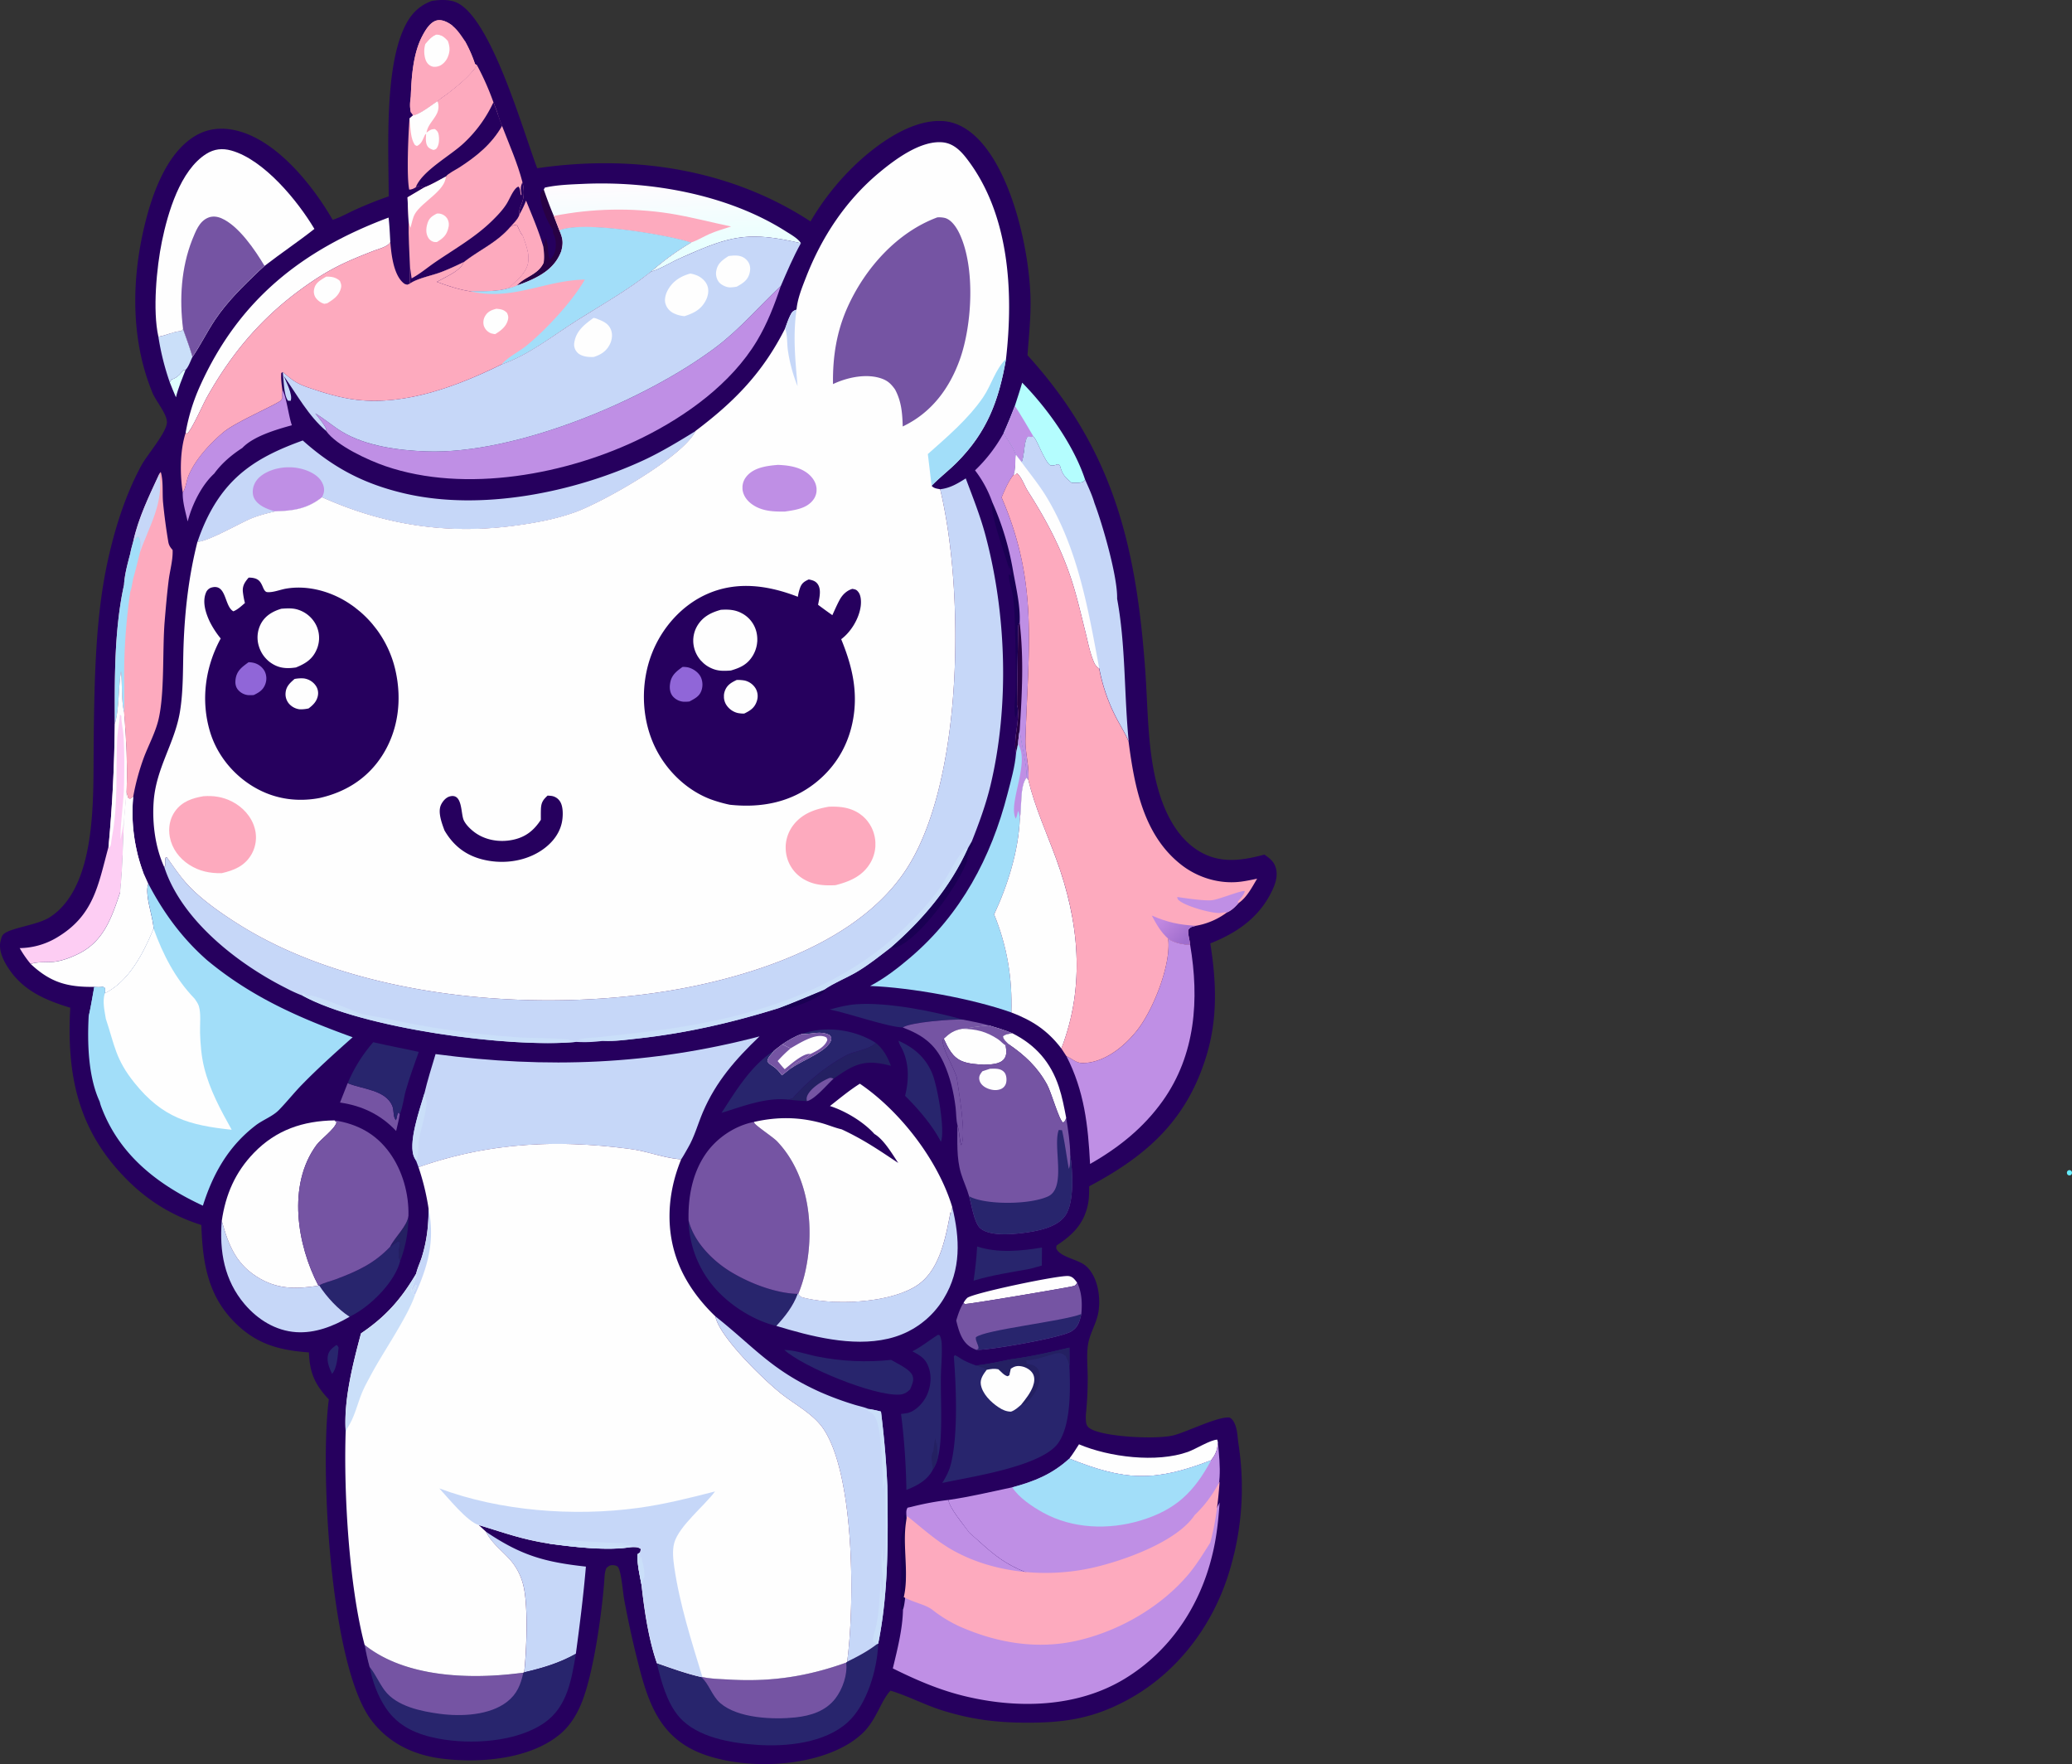 <svg xmlns="http://www.w3.org/2000/svg" xmlns:xlink="http://www.w3.org/1999/xlink" viewBox="0 0 1959.91 1668.36"><rect x="0" y="0" width="1959.91" height="1668.36" fill="#333333" stroke="none"/><defs><style>.cls-1{fill:#26005e;}.cls-2{fill:#defefe;}.cls-3{fill:#1a0053;}.cls-4{fill:#28256d;}.cls-5{fill:#242062;}.cls-6{fill:#280144;}.cls-7{fill:#fefefe;}.cls-8{fill:#7554a3;}.cls-9{fill:#fdaabe;}.cls-10{fill:#cadff9;}.cls-11{fill:#bf8fe5;}.cls-12{fill:#b4fdfe;}.cls-13{fill:#c6d7f8;}.cls-14{fill:#fdcdf3;}.cls-15{fill:url(#linear-gradient);}.cls-16{fill:#a2def9;}.cls-17{fill:url(#linear-gradient-2);}.cls-18{fill:#9066d8;}.cls-19{fill:#64ecfc;}</style><linearGradient id="linear-gradient" x1="636.88" y1="3408.65" x2="634.99" y2="3470.48" gradientTransform="matrix(1, 0, 0, -1, 0, 3643.35)" gradientUnits="userSpaceOnUse"><stop offset="0" stop-color="#e8fffe"/><stop offset="1" stop-color="#fffbfe"/></linearGradient><linearGradient id="linear-gradient-2" x1="1123.77" y1="2756.21" x2="1102.47" y2="2777.09" gradientTransform="matrix(1, 0, 0, -1, 0, 3643.35)" gradientUnits="userSpaceOnUse"><stop offset="0" stop-color="#9f6dcd"/><stop offset="1" stop-color="#c188e0"/></linearGradient></defs><g id="Layer_2" data-name="Layer 2"><g id="Layer_1-2" data-name="Layer 1"><path class="cls-1" d="M408.51.87C415.92-.29,425.2-.76,432.16,2.5c33,15.46,63,122.85,76,156.61,89.48-13.11,181.77.17,258.5,50.29A247.07,247.07,0,0,1,810,154.9c20.28-19,51.94-41.95,81.3-40.44,15.3.79,27.78,9.67,37.51,20.87,29.09,33.47,44.33,100,45.89,144.57.65,18.75-1.48,37.38-2.78,56.06,81.23,89.26,102.85,180.38,111.36,297.87,2.63,36.33,2,74.91,11.57,110.26,6.44,23.95,18.68,49.46,41.27,62,19.48,10.82,39.58,7.55,59.93,2.12,4.17,3,7.83,5.52,9.93,10.33,3.08,7.07,1.31,14.82-1.68,21.58-11.74,26.51-33.34,41.8-59.48,52.08,5.77,36.35,7.16,71-3.79,106.72-18.66,60.76-56.25,94.07-110.77,123-.08,5.35,0,10.95-1,16.21-3.62,19.05-14.43,29.68-29.9,39.81l-.28,2.64c3.4,8.42,20.53,10.21,28,16.62,11.94,10.26,14.9,32.48,11.15,47.2-2.4,9.43-7.69,17.79-9.13,27.58-1.39,9.43-.35,20-.25,29.63a323.09,323.09,0,0,1-1.49,33.79,41.39,41.39,0,0,0,0,10c.48,3,1.79,4.53,4.41,6,13.82,7.8,63.56,10.16,79,5.86,13.23-3.67,41-17.58,52.1-16.71a9.59,9.59,0,0,1,4.46,4.71c3.31,6.2,3.11,13.91,4.22,20.73q.57,3.67,1,7.36c.32,2.47.6,4.93.84,7.4s.45,4.93.62,7.41.31,4.95.42,7.43.18,5,.22,7.43,0,5,0,7.44-.09,5-.19,7.44-.23,4.95-.4,7.43-.37,5-.61,7.42-.5,4.93-.81,7.39-.64,4.91-1,7.37-.78,4.9-1.22,7.34-.91,4.87-1.42,7.3-1,4.85-1.62,7.26-1.18,4.82-1.82,7.21-1.31,4.79-2,7.16c-15.14,52.13-49.12,97.9-97.1,123.89-32,17.36-59,21.59-94.78,21.53-28.83,0-53.06-3-80.69-11.72-16.62-5.22-32.22-13.64-48.67-18.57-9.09,9.57-12.86,26.75-25.8,39.71-1.36,1.29-2.77,2.54-4.22,3.73s-2.94,2.34-4.47,3.44-3.1,2.14-4.69,3.13-3.23,1.93-4.9,2.8c-35.47,19.21-89.31,21.1-127.48,9.2-45.83-14.27-57.5-48.81-68-91.53q-7.15-28.47-12.46-57.34c-1.11-6.35-2.56-25-5.55-29.79-.88-1.4-2.89-1.87-4.45-2-3.22-.22-4.3.66-6.59,2.54-1.92,4-1.8,8.26-2.14,12.62-2.32,30.56-10.28,88.68-22,116.42-4.59,10.83-11,21-20.14,28.5-28.49,23.49-75.18,27.2-110.3,23-26.92-3.21-50.59-14.08-67.43-35.88-39.72-51.39-49.17-240.15-40.64-304-13.13-13.78-18.23-25.32-18.82-44.41-26.81-2-47.69-7.15-67.77-26.06-27.79-26.14-32.78-58.06-34-94.46-31.15-9.87-55.93-26.45-77.8-50.74C71.93,1062.65,63.22,1012,66.47,953.06c-24.68-7.57-46.24-16.82-60.22-40.12-4-6.59-7.77-15.54-5.64-23.34.58-2.11,1-4.46,2.61-6,6-6,31.85-8.62,43.37-15.84a54.33,54.33,0,0,0,4.52-3.14c1.46-1.12,2.87-2.3,4.21-3.55C90.45,828.3,88.18,755.54,88.58,711q.11-33.44,1.14-66.87c1.41-39.68,4.19-78.45,13-117.27,6.74-29.73,16.55-60.15,31.18-87,5.21-9.56,23.71-30.87,24-40.37.22-7.85-10.34-20-13.58-27.82-20.53-49.45-20.07-105.89-7.84-157.33,7-29.56,20.61-69.61,48.5-86,12.51-7.36,26.32-8.14,40.14-4.51,37.6,9.87,71.12,52.07,89.52,84.05,7.16-2.18,14.29-6.33,21.15-9.44q15.64-7.11,31.9-12.74C367.54,141.39,363.66,67,382,27,387.67,14.49,395.46,5.61,408.51.87Z"/><path class="cls-2" d="M160.58,361.55l1.64-2.67c3.62-.87,7.26-3.78,9.47-6.73,1.74-2.33,1.29-1.8,3.86-2.42-3.33,8.56-6.93,17.11-9.13,26C164.45,371,162.36,366.35,160.58,361.55Z"/><path class="cls-3" d="M736.25,953.52c14.64-5.37,29-11.7,43.41-17.61l.1,2.06c-7.62,7.41-28.62,15-39.2,16.89Z"/><path class="cls-4" d="M318.2,1272c1.59,1,.77.26,2.06,2.5-.68,6.94-1.37,19.83-6.19,24.79-2.39-4.94-5-11.35-4-16.93C311,1277.13,314.24,1275,318.2,1272Z"/><path class="cls-5" d="M369,1179.18c4.46-9.22,16.36-19.64,17.39-29.49a120,120,0,0,1-7.89,43c-2.56-5.93-1-11.67.12-17.72l-1.82-.82.06-.42C374.09,1175.41,371.54,1177.27,369,1179.18Z"/><path class="cls-3" d="M854.14,1522.26l-1.77-.21c-1.4-12.07.16-25.43.24-37.69.06-9.7-1.06-20-.25-29.67.47-5.51,3.58-9.11,2.92-15-.31-2.87-.51-4.37.34-7.12l1.72.28C858.27,1447.9,858.69,1510.85,854.14,1522.26Z"/><path class="cls-3" d="M919.24,795.77l1.1,2.47c-2.25,4.93-5.1,10.47-6,15.84l1.3-1.9c-8.15,23.72-44.12,74.09-67,83.44-2.35,1-3.63.79-6.07.48,30.35-26.42,56.07-56.74,72.81-93.6Z"/><path class="cls-6" d="M514.36,179.26c2.94,8.44,6,16.73,9.5,25l5.27,13.7c3.27,7.82,3.85,11.52,1.77,19.69-5.23,14-16.09,21.58-29.24,27.5a134.16,134.16,0,0,1-12.85,5c7.74-8.64,20.09-10,25.45-21.69.94-5.17.3-9.78-.29-14.94a51.74,51.74,0,0,1,2.15-8c3.23,5.82,1.18,13.65,4.06,19.89a15.64,15.64,0,0,0,3.9-5.19c2.19-5,2.3-12.81,0-17.72-1-2.23-.86-.95-1-3.76,0-.59,0-1.18,0-1.77a3.16,3.16,0,0,1-.43-.38c-5.09-6.48-12.17-24.36-11.43-32.59C511.56,181.07,512.25,180.91,514.36,179.26Z"/><path class="cls-3" d="M956.79,540.61c-.79-1.79-1.41-3.68-2.09-5.51l0,2.68-.32-.31c-3.06-11-19.1-54.62-15.77-62.51a269.26,269.26,0,0,1,19.65,65.12c2.8,15.53,7,33,6.23,48.78a7.68,7.68,0,0,0-1.38,3.24c0,.21-1.28,74-1.11,75a9.21,9.21,0,0,0,.49,1.39c.08,4.1.13,6.52-2,10.1-1.83-7.93.19-19.52.3-27.79q.12-22.29-.38-44.57c-.43-13.67-.42-28.14-2.15-41.68-.93-7.3-4.21-14.12-4.13-21.47l1.75,1.32,1.21-1.91-.67.41Z"/><path class="cls-7" d="M911.49,1232a20,20,0,0,1,3.39-4.48c5-4.52,86.39-21.65,95.68-20.73,4.16.42,6,3.29,8.36,6.31-1.79,2.75-1.77,2.8-5.08,3.53-9.13,2-99.23,17.2-101.41,16.63Z"/><path class="cls-7" d="M957.53,977.15c21.93,11,36.3,27.29,44.08,50.75,3.15,9.5,5,19.41,6.91,29.23-.81,2.62-.74,3-2.92,4.55-3.85-2.23-11-28.5-15.21-36.09-9.11-16.56-21-27.58-36.45-38.16-2.11-2.14-4.83-4.15-5.29-7.27C950.86,977.94,954.57,977.75,957.53,977.15Z"/><path class="cls-8" d="M328.88,1024.32l1.19.5c13,5.23,34.31,6,40.85,20.66,1.07,2.39,1.15,5.12,1.46,7.68s.52,4,2,6.24c1.5-2.72.62-4.91,2.59-7.41l1.17,1.73c-.81,5.34-2.23,10.64-3.43,15.91-14.53-15.52-32.29-23.92-53.09-26.92Z"/><path class="cls-9" d="M497.59,189.7c5.77,14.28,12.13,28.94,16.38,43.74.59,5.16,1.23,9.77.29,14.94-5.36,11.66-17.71,13.05-25.45,21.69a31.24,31.24,0,0,1-7.46,2.52c6-6.55,12.72-10.49,16.72-19.17,4.64-10-.19-20.83-3.45-30.48-2.36-2.13-3.88-6.77-5.39-9.7-3.09-.94-3.82,0-6.67,1.39,2.92-3.35,7.22-7.23,8.6-11.47A90.29,90.29,0,0,0,497.59,189.7Z"/><path class="cls-9" d="M494.62,222.94c-1-6.79-2.82-11.06-.93-18.11l0,.75,1.71-.63c6.09,15.46,5.86,32.16,11.22,47.79,2.45-1.65,4.79-3.41,7.62-4.36-5.36,11.66-17.71,13.05-25.45,21.69a31.24,31.24,0,0,1-7.46,2.52c6-6.55,12.72-10.49,16.72-19.17C502.71,243.37,497.88,232.59,494.62,222.94Z"/><path class="cls-10" d="M173.15,311.07c3,8.76,6.46,17.53,8.92,26.47-1.69,3.37-3.85,9.77-6.52,12.19-2.57.62-2.12.09-3.86,2.42-2.21,3-5.85,5.86-9.47,6.73l-1.64,2.67a244.4,244.4,0,0,1-10.76-43.12c7-1.07,13.3-4.45,20.68-5.33l1.28-.14Z"/><path class="cls-5" d="M828.27,986.21c7.06,5.49,11.36,13.51,14.48,21.76-16.12-4.12-27-4.77-41.75,3.94-4.3,2.53-8.37,5.49-12.55,8.21-6,5.46-17.85,19.73-25.17,21.23-5.93-.29-11.78-.75-17.68-1.36,1.42-.35,2.82-.85,4.21-1.3a186.54,186.54,0,0,1,50.34-40.43C807.76,994.12,823.23,992.43,828.27,986.21Z"/><path class="cls-8" d="M763.28,1041.35a7.51,7.51,0,0,1,.29-4.89c2.68-6.65,12.47-13.09,18.69-15.93,3-1.39,3.21-1.55,6.19-.41C782.47,1025.58,770.6,1039.85,763.28,1041.35Z"/><path class="cls-4" d="M784.81,954.72c8.51-2.28,16.62-4.38,25.45-5,29.54-2,72.36,6.57,100.77,14.58-9.62-.72-50.5,2.49-57.09,7.41C839.6,971.29,802.31,958.18,784.81,954.72Z"/><path class="cls-4" d="M924.28,1178.82c19.25,6.49,41.74,4.32,61.34,1l-.17,17.1-11.63,3.16c-17.68,3.18-35.69,5.88-52.89,11.1C922.5,1200.34,923.68,1189.75,924.28,1178.82Z"/><path class="cls-8" d="M853.94,971.74c6.59-4.92,47.47-8.13,57.09-7.41,8.11,1.65,16.38,3.06,24.32,5.38-8.53.68-17,2-25.48,3.3-7.65,1.4-11.53,4.07-17.16,9.35-1.46,2.16-1.41,2.08-.83,4.51,2.51,10.61,9.33,21,13,31.48,1.75,11.41,9.64,57.08,4.29,64.77-1.77-6.34-1.47-12.78-3.48-19-1.35-5-1.16-11.51-1.79-16.75-1.76-14.46-5.21-29-11.29-42.28C884.31,987,871.81,978.49,853.94,971.74Z"/><path class="cls-4" d="M849.83,984.24c14.38,6.41,25.14,15.32,31.63,30.15,5,11.31,12.82,54.42,8.54,65.46-7.79-15.34-21.69-31.48-33.89-43.49,3.82-15.19,4-31.85-3.67-46a24.61,24.61,0,0,1-2.17-4.65C850.12,985.24,850,984.74,849.83,984.24Z"/><path class="cls-7" d="M935.35,969.71c7.52,2.22,14.9,4.48,22.18,7.44-3,.6-6.67.79-8.88,3,.46,3.12,3.18,5.13,5.29,7.27l-2.68,1.2c.61,4.38,1.5,9-1.38,12.8-4,5.37-13.24,5.28-19.22,5.5-6.44-.31-14-.77-20-3.08-9.76-3.71-13.77-12.69-17.92-21.49,5.63-5.28,9.51-8,17.16-9.35C918.33,971.74,926.82,970.39,935.35,969.71Z"/><path class="cls-8" d="M935.35,969.71c7.52,2.22,14.9,4.48,22.18,7.44-3,.6-6.67.79-8.88,3,.46,3.12,3.18,5.13,5.29,7.27l-2.68,1.2c-2.41-1.16-4.79-4.16-7.18-5.74-11.26-7.44-20.77-9.74-34.21-9.88C918.33,971.74,926.82,970.39,935.35,969.71Z"/><path class="cls-4" d="M741.88,1276.68c9.8.07,20.85,4.15,30.59,6.1q4.34.88,8.7,1.59c2.92.48,5.84.89,8.77,1.26s5.85.66,8.79.92,5.88.44,8.83.58,5.89.21,8.84.24,5.9,0,8.85-.09,5.9-.23,8.84-.43,5.88-.46,8.81-.77c5.8,3.56,17.86,8.64,20.31,15,1.7,4.43-.73,8.94-2.36,13-3.1,2.91-5.75,4.59-10.09,4.85C826.58,1320.39,760.08,1293,741.88,1276.68Z"/><path class="cls-4" d="M369,1179.18c2.58-1.91,5.13-3.77,7.86-5.46l-.06.42,1.82.82c-1.1,6-2.68,11.79-.12,17.72-4.74,18.68-25,39.22-41.1,48.9-2.19,1.31-4.39,2.57-6.66,3.71-10.88-7-21.8-18.81-28.78-29.67,4.56-2.6,10.81-3.9,15.78-5.77C338,1202.23,353.88,1195,369,1179.18Z"/><path class="cls-7" d="M1020.63,1365.93c28.51,12.11,73.33,17.73,103,7.18,7.29-2.59,21.31-11.43,27.78-11.59l.59,2.47c-.56,7.72-1.85,11-6.43,17.08-53.33,20.61-81.26,19.63-134.09-1.65C1014.85,1375.2,1017.67,1370.44,1020.63,1365.93Z"/><path class="cls-4" d="M353,985.63c14.32,3.35,28.76,6,43.1,9.19-4.27,12-8.68,24-12.2,36.31-2,6.93-2.85,16.23-5.77,22.59L377,1052c-2,2.5-1.09,4.69-2.59,7.41-1.47-2.21-1.68-3.7-2-6.24s-.39-5.29-1.46-7.68c-6.54-14.7-27.83-15.43-40.85-20.66l-1.19-.5q1.1-2.64,2.31-5.24t2.52-5.14q1.31-2.54,2.72-5c.95-1.66,1.92-3.3,2.93-4.92s2.06-3.22,3.13-4.79,2.18-3.13,3.32-4.67,2.3-3,3.5-4.52S351.74,987.06,353,985.63Z"/><path class="cls-4" d="M651.31,1154.13c5,20.38,22.68,38.27,40.22,48.81,17.79,10.68,42,20.09,62.92,20.72-4.34,11.65-11.86,21.25-20.22,30.29-18.25-4.25-37.66-15.82-51.18-28.67A100.86,100.86,0,0,1,651.31,1154.13Z"/><path class="cls-11" d="M267.09,368.78c3.94,6.53,5.86,24.66,9,33.4-14.31,3.94-36.38,10.31-46.89,21.48-9.87,6.33-19.67,14.62-26.53,24.18-11.21,10.27-19.68,26.91-24,41.31-.4,1.33-.8,2.64-1.18,4-1.9-8.64-4.94-18.53-4.64-27.37,3-4.37,3.35-10.83,5.39-15.77,6.39-15.49,20.69-31,33.47-41.53,11.46-9.43,50.63-26.27,54-29.8a10.86,10.86,0,0,0,1.35-2.49,29.39,29.39,0,0,1-.22-5.93C267,369.74,267,369.27,267.09,368.78Z"/><path class="cls-12" d="M966.88,361.91c23.81,24.16,48.87,59.22,59.55,91.81a11.66,11.66,0,0,1-1,1.23c-2.38,2.24-8.54,1.56-11.78,1.68-5.89-5.13-8.39-7.22-10.63-14.79-.63-2.14,0-1.08-2-2.82-2.25.62-4.64,1.51-7,1.16-4.35-.65-12.35-21.95-15.54-26.19l-1-1.22c-3.14,1.32-5.46-1.2-6.66,1.88-2.64,6.81-2,15.3-4.61,22.46l-5.44-7c-1.84-6.67-7.83-14.54-11.39-20.63,3.81-8.44,7.24-16.95,10.56-25.59C962.31,376.56,964.75,369.27,966.88,361.91Z"/><path class="cls-11" d="M960,383.85c6.16,9.45,11.84,19.19,17.54,28.92-3.14,1.32-5.46-1.2-6.66,1.88-2.64,6.81-2,15.3-4.61,22.46l-5.44-7c-1.84-6.67-7.83-14.54-11.39-20.63C953.23,401,956.66,392.49,960,383.85Z"/><path class="cls-9" d="M482.56,214.63c2.85-1.36,3.58-2.33,6.67-1.39,1.51,2.93,3,7.57,5.39,9.7,3.26,9.65,8.09,20.43,3.45,30.48-4,8.68-10.7,12.62-16.72,19.17-11.58,3.49-24.82,2.85-36.84,2.87-10.74-1.61-21.13-5.26-31.34-8.88,1.81-.94,3.62-1.9,5.42-2.86,6.3-3.39,17.83-8.82,19.92-15.78C453.46,236.13,469.54,229.72,482.56,214.63Z"/><path class="cls-4" d="M863,1278c8.93-4.49,16-10.53,24.43-15.69l1.48.54a22.67,22.67,0,0,1,1.88,9.29c.44,10.18-.67,20.8-.82,31-.29,20,2.09,57.56-2.83,75.46a33,33,0,0,1-4.76,11.18c-.05.14-.1.28-.16.42-5.19,9.91-14.91,14.94-24.85,18.87q-.29-18-1.55-36t-3.53-35.89a54.22,54.22,0,0,0,6.1-.84c7-1.54,13.65-8.31,17.08-14.38,4.5-8,6.1-18.31,3.48-27.18C876.1,1285.27,871.3,1282.35,863,1278Z"/><path class="cls-5" d="M882.35,1389.84c-.22-5.09-2.31-10.93-.31-15.8a13.14,13.14,0,0,0,1.18-4.52,92.71,92.71,0,0,1,1.35-9.2,25.75,25.75,0,0,1,1.06,7.1l.8-4c-.35,4.76.56,10.35.68,15.23A33,33,0,0,1,882.35,1389.84Z"/><path class="cls-9" d="M388.56,91.3c.68-18.52,2.16-40.76,11-57.44,2.91-5.46,7.44-13.23,13.93-14.6,5-1,10.36,1.94,14.18,4.79,5,4,8.19,9,11.74,14.17a124.74,124.74,0,0,1,9.89,22.3l2,1.32c-8,10.85-17.12,18.18-27.64,26.39-3,2.34-7.36,4.86-9.79,7.59-6.36,3.94-16.3,12.13-23.39,13.46-.12-1.5-1-2-1.9-3.19C387.42,100.73,387.81,96.64,388.56,91.3Z"/><path class="cls-7" d="M402.4,41.33c3-3.46,6.17-7.31,10.64-8.78,5,.53,7,2.16,10.41,5.79,2.25,5.79,2.46,10.42-.14,16.18-1.61,3.56-5,7.16-8.87,8.2-2.87.77-5.33.75-7.89-.92-3.62-2.37-4.66-6.65-5.13-10.68A24.94,24.94,0,0,1,402.4,41.33Z"/><path class="cls-9" d="M388.56,91.3c.68-18.52,2.16-40.76,11-57.44,2.91-5.46,7.44-13.23,13.93-14.6,5-1,10.36,1.94,14.18,4.79a69.71,69.71,0,0,1,2.87,10.43c-1.7.38-2.66,0-4.31-.44a7.42,7.42,0,0,0-2.82,4.3c-3.36-3.63-5.4-5.26-10.41-5.79-4.47,1.47-7.62,5.32-10.64,8.78l-2.47-.4c-6.73,6-5.92,42.51-6.44,51.75-.13,2.3-.15,4.64-.33,6.93a12,12,0,0,1-1.85,5.13c-1.54-.11-.66.12-2.42-1.19C388.54,99.44,388.52,95.42,388.56,91.3Z"/><path class="cls-9" d="M439.45,38.22a124.74,124.74,0,0,1,9.89,22.3l2,1.32c-8,10.85-17.12,18.18-27.64,26.39-3,2.34-7.36,4.86-9.79,7.59-6.36,3.94-16.3,12.13-23.39,13.46-.12-1.5-1-2-1.9-3.19-1.15-5.36-.76-9.45,0-14.79,0,4.12,0,8.14.33,12.25,1.76,1.31.88,1.08,2.42,1.19,12.76-10.34,35.46-32.45,44.24-46C440.57,51,441.25,47.27,439.45,38.22Z"/><path class="cls-11" d="M949.42,409.44c3.56,6.09,9.55,14,11.39,20.63-.77,6.35.15,12.76-1.95,18.82-5,6.14-8.36,14.33-11.44,21.6,35.41,81.75,25,143.81,22.61,229.07-.35,12.56,3.81,25.78,2.67,38l-1.6-2.14c-.34-14.87-5-30-6.58-44.86-.59,4.4-1.29,8.8-1.6,13.23l-1.82,8.38c-3-13.89,3.62-29,1.42-43.68a9.21,9.21,0,0,1-.49-1.39c-.17-1,1.07-74.77,1.11-75a7.68,7.68,0,0,1,1.38-3.24c.75-15.76-3.43-33.25-6.23-48.78A269.26,269.26,0,0,0,938.64,475a109,109,0,0,0-16.35-30.17A145.75,145.75,0,0,0,949.42,409.44Z"/><path class="cls-6" d="M964.52,588.86c4,33.81,2.24,67.83,0,101.68-.59,4.4-1.29,8.8-1.6,13.23l-1.82,8.38c-3-13.89,3.62-29,1.42-43.68a9.21,9.21,0,0,1-.49-1.39c-.17-1,1.07-74.77,1.11-75A7.68,7.68,0,0,1,964.52,588.86Z"/><path class="cls-13" d="M209.77,1154.66c6.63,23.78,14,42.09,36.61,54.83,18,10.13,35,9.48,54.84,6.45l.7-.32c7,10.86,17.9,22.72,28.78,29.67-15.22,8.94-32.65,15.8-50.63,14.57-19.43-1.32-36.31-11.91-48.7-26.47C212.22,1210.88,207.4,1183.38,209.77,1154.66Z"/><path class="cls-4" d="M758.43,977.87c19.64-7.1,42.82-5,61.62,3.84a72.7,72.7,0,0,1,8.22,4.5c-5,6.22-20.51,7.91-28.12,12a186.54,186.54,0,0,0-50.34,40.43c-1.39.45-2.79,1-4.21,1.3-21.55-2.28-42.87,6.39-63.07,12.51,13.67-21.15,28-44.87,49.69-58.87l7.77-6C745.87,983.74,751.74,980.17,758.43,977.87Z"/><path class="cls-7" d="M758.43,977.87l1,0c9.28.27,16.32-3.34,25.21,1,1,1.42,2,2,1.67,3.88-1.15,6.31-9.83,11.48-15,14.51-7.74,4.52-15.58,8-23.07,13-.17.11-.36.2-.54.3l-8.1,6.38c-2.79-3.75-5-6.39-8.9-8.93-2.15-1.41-3.57-2.1-4.89-4.39.77-4,2.85-5.35,5.24-8.47l1.16-1.55,7.77-6C745.87,983.74,751.74,980.17,758.43,977.87Z"/><path class="cls-8" d="M732.22,993.63l7.77-6c2.59,1.36,5.17,2.67,7.86,3.85a116.35,116.35,0,0,0-12.27,12c2.17,2.55,4.31,5.32,6.68,7.69,5.13-4.11,16.71-14.59,23.33-14.48a6.35,6.35,0,0,1,1,.14c-5.48,5.83-13.66,6.32-18.84,13.73l-8.1,6.38c-2.79-3.75-5-6.39-8.9-8.93-2.15-1.41-3.57-2.1-4.89-4.39.77-4,2.85-5.35,5.24-8.47Z"/><path class="cls-8" d="M758.43,977.87l1,0c9.28.27,16.32-3.34,25.21,1,1,1.42,2,2,1.67,3.88-1.15,6.31-9.83,11.48-15,14.51-7.74,4.52-15.58,8-23.07,13-.17.11-.36.2-.54.3,5.18-7.41,13.36-7.9,18.84-13.73,5.59-2.71,13.07-6.38,15.68-12.41.63-1.49.28-1.24-.36-3.1a7.62,7.62,0,0,0-2.74-1.19c-9.26-2.39-23.51,6.8-31.28,11.3-2.69-1.18-5.27-2.49-7.86-3.85C745.87,983.74,751.74,980.17,758.43,977.87Z"/><path class="cls-14" d="M108.61,684.69c4.35-15,3.16-34.16,5.89-50.17,1.28,12.79.07,26.56,2.88,39,1.89,25,3.47,50.61,2.28,75.73l-2.48,28.25c-.94,22.12-1.22,44.33-3.56,66.37-7.8,23.33-15.25,45.92-38.74,57.79-6.77,3.43-15.2,6.73-22.71,7.76-7,1-16.74-.27-23.12,2.24a102.19,102.19,0,0,1-10.41-15,70.27,70.27,0,0,0,34.25-9.46c35.94-20.91,39.84-49.86,49.7-86.09C106.38,760.75,108.11,725.36,108.61,684.69Z"/><path class="cls-7" d="M108.61,684.69c4.35-15,3.16-34.16,5.89-50.17,1.28,12.79.07,26.56,2.88,39,1.89,25,3.47,50.61,2.28,75.73l-2.48,28.25L114,794l0-1.44c-.08-17.15,3.18-34.2,3.38-51.39.18-14.93.46-30-.47-44.95-.41-6.51-2.2-12.62-2.14-19.14l-1.36-1.3c-.52,8.32-2.35,16.58-2.66,24.83-1.14,30,.87,61.25-4.83,90.92-.45,2.31-.63,4.62-1,6.94-.31,1.87-.23,1.27-1.54,3.11l-.72-.37C106.38,760.75,108.11,725.36,108.61,684.69Z"/><path class="cls-7" d="M175.54,409.56A184.28,184.28,0,0,1,189.23,365c36.65-81.27,96.24-128.53,178.33-159.23.9,7.71,1.2,15.51,1.65,23.25-2.27,4.3-11,6.34-15.76,8.19-27.59,10.68-42.95,17.76-67.29,35.31-38.8,28-67,61.43-90.3,102.92-3.89,6.9-14.38,30.86-18.78,34.63Z"/><path class="cls-8" d="M1018.92,1213.08c4.49,9.33,4.83,19.52,3.92,29.66-1.72,7.11-3,12.62-9.71,16.54-10.24,6-75.85,17.58-89.58,17.36a40.06,40.06,0,0,1-5.23-2.54c-8.76-5.33-11.51-15.94-13.82-25.21,1.76-5.92,3.65-11.67,7-16.91l.94,1.26c2.18.57,92.28-14.63,101.41-16.63C1017.15,1215.88,1017.13,1215.83,1018.92,1213.08Z"/><path class="cls-4" d="M1022.84,1242.74c-1.72,7.11-3,12.62-9.71,16.54-10.24,6-75.85,17.58-89.58,17.36l1.83-1c1.1-2.36-2.82-7-2.34-10.87C930.67,1257.69,1005.32,1249.62,1022.84,1242.74Z"/><path class="cls-13" d="M459.74,1448.67c33,22.24,55.1,28.61,94.47,32.92-2.37,27.72-5.79,54.91-9.51,82.45-15.49,8.74-31.52,13.5-48.79,17.5,2.22-20.19,3.79-61.23-.47-80.54a57.55,57.55,0,0,0-9.87-22.07c-7.86-10.45-18.91-17.32-25.26-29.16Z"/><path class="cls-9" d="M451.29,61.84q4.51,8.41,8.38,17.15t7.06,17.73c1.38,3.58,2.92,7.18,4,10.85a107.83,107.83,0,0,0,4.16,11.54c-9.9,17.28-24.19,28.81-40.73,39.43C431,160.61,423.93,164,421.69,167c-6.65,3.58-13.38,7.64-20.44,10.34a30.94,30.94,0,0,0-5.56-1.37l-2.44,1.26c-2.21,1.22-3.63,2-6.17,2.11-2.65-12.89-.82-53.14.3-67.29l3.09-2.74c7.09-1.33,17-9.52,23.39-13.46,2.43-2.73,6.8-5.25,9.79-7.59C434.17,80,443.34,72.69,451.29,61.84Z"/><path class="cls-7" d="M413.86,95.82a14.41,14.41,0,0,1-.41,11.12c-2.91,6.44-8.39,10.62-9.89,17.81,0,.22-.11.45-.16.67,3.21-2.23,4-3.25,8-3.36,2.2,1.75,3.1,2.81,3.58,5.67.64,3.78.45,9-1.79,12.27-.92,1.33-1.69,1.31-3.13,1.84-2.59-.93-4.85-1.69-6.12-4.41-1.56-3.34-1.06-7.43-.87-11-1.29,1.4-.93.78-1.68,2.4-1.83,4-2.92,7.28-7.05,9.24l-1.76-.87c-4.67-6.56-4.16-17.39-5.2-25.18l3.09-2.74C397.56,108,407.5,99.76,413.86,95.82Z"/><path class="cls-1" d="M466.73,96.72c1.38,3.58,2.92,7.18,4,10.85a107.83,107.83,0,0,0,4.16,11.54c-9.9,17.28-24.19,28.81-40.73,39.43C431,160.61,423.93,164,421.69,167c-6.65,3.58-13.38,7.64-20.44,10.34a30.94,30.94,0,0,0-5.56-1.37l-2.44,1.26c5.82-15.51,32.82-29.94,45.31-41.74A123.66,123.66,0,0,0,466.73,96.72Z"/><path class="cls-1" d="M470.74,107.57a107.83,107.83,0,0,0,4.16,11.54c-9.9,17.28-24.19,28.81-40.73,39.43C431,160.61,423.93,164,421.69,167c-6.65,3.58-13.38,7.64-20.44,10.34a30.94,30.94,0,0,0-5.56-1.37c8.39-11.32,25.06-15.82,37-22.49q3.36-1.83,6.57-3.89t6.3-4.32q3.07-2.27,6-4.72t5.67-5.12C465.37,127.51,470.55,119.08,470.74,107.57Z"/><path class="cls-7" d="M119.66,749.29l1.62,5.52,1.83.72,2.89-2.06c-.14,1.5-.25,3-.35,4.52s-.16,3-.21,4.53-.09,3-.1,4.53,0,3,0,4.54.09,3,.16,4.53.17,3,.28,4.53.25,3,.41,4.52.33,3,.53,4.5.42,3,.65,4.49.5,3,.79,4.47.58,3,.9,4.45.66,2.95,1,4.42.75,2.92,1.14,4.38.83,2.91,1.27,4.36.91,2.88,1.39,4.32,1,2.86,1.5,4.28l4.92,11c-3.71,10.49,4.37,30.3,5,42.47-9.44,22.89-23,49.73-46.19,61.2a16.16,16.16,0,0,0,0-5.24l-1.7-1a30.91,30.91,0,0,1-6.45.24l-1.76-.18c-25.27.29-41.26-4-60.1-21.61,6.38-2.51,16.12-1.27,23.12-2.24,7.51-1,15.94-4.33,22.71-7.76,23.49-11.87,30.94-34.46,38.74-57.79,2.34-22,2.62-44.25,3.56-66.37Z"/><path class="cls-7" d="M119.66,749.29l1.62,5.52,1.83.72,2.89-2.06c-.14,1.5-.25,3-.35,4.52s-.16,3-.21,4.53-.09,3-.1,4.53,0,3,0,4.54.09,3,.16,4.53.17,3,.28,4.53.25,3,.41,4.52.33,3,.53,4.5.42,3,.65,4.49.5,3,.79,4.47.58,3,.9,4.45.66,2.95,1,4.42.75,2.92,1.14,4.38.83,2.91,1.27,4.36.91,2.88,1.39,4.32,1,2.86,1.5,4.28l-.48,4.35-1.27.46a88.66,88.66,0,0,1-6.83-14.44c-1.21-3.09-1.26-9.09-3.81-11.23a12.68,12.68,0,0,0-1.72,5.59c-.35,2.27-.5,3.9-1.83,5.82-2.21-4.52-.33-13.13-.63-18.35-.15,12.49,2,36.35-5.22,46.87,2.34-22,2.62-44.25,3.56-66.37Z"/><path class="cls-13" d="M900.7,1141.49c7.35,29.76,8.57,59.33-7.86,86.34-.36.61-.73,1.2-1.1,1.79s-.76,1.18-1.16,1.77l-1.19,1.72c-.4.58-.82,1.14-1.24,1.7s-.85,1.12-1.28,1.67-.87,1.1-1.33,1.63-.9,1.08-1.36,1.61-.93,1-1.4,1.56l-1.44,1.53c-.49.51-1,1-1.49,1.5s-1,1-1.52,1.45-1,1-1.55,1.42l-1.59,1.37c-.54.45-1.08.9-1.63,1.33s-1.1.88-1.66,1.3-1.12.84-1.69,1.25l-1.72,1.21c-.58.39-1.16.78-1.75,1.16s-1.18.76-1.78,1.12-1.2.73-1.81,1.08-1.22.69-1.84,1-1.23.66-1.86,1-1.25.63-1.89.94l-1.9.88c-.64.29-1.29.56-1.94.83s-1.29.54-1.94.79-1.31.5-2,.74-1.32.47-2,.69l-2,.64-2,.58c-.67.19-1.35.37-2,.54s-1.37.33-2,.48c-33.81,7.87-73-2.3-105.48-12.16,8.36-9,15.88-18.64,20.22-30.29l.61.09c2,3.08,3.53,3.17,7.12,4,28.38,6.72,78.68,4.57,104.28-11.51,22.66-14.23,28-46.32,32.68-70.13l.15,2C900.31,1146.14,900.38,1143.7,900.7,1141.49Z"/><path class="cls-15" d="M514.36,179.26l1-1.83c11.52-2.61,24.37-3,36.19-3.53C615.76,171,688.65,184,743.42,218.83c4.17,2.65,11.8,6.89,14.14,11.21-51.3-11.94-67.8-6.56-114.51,14.27-8.87,4-18.3,10-27.46,12.72a247.61,247.61,0,0,1,38.1-27.68c-22.74-7.49-103.64-20.93-124.56-11.43l-5.27-13.7C520.36,196,517.3,187.7,514.36,179.26Z"/><path class="cls-9" d="M523.86,204.22q3.39-.66,6.78-1.25c2.26-.4,4.53-.76,6.8-1.11s4.55-.66,6.83-1,4.55-.56,6.84-.81,4.57-.46,6.86-.66,4.58-.37,6.87-.51,4.58-.27,6.88-.37,4.59-.17,6.89-.22,4.59-.07,6.89-.07,4.59,0,6.89.08,4.59.13,6.89.23,4.59.23,6.88.38,4.58.32,6.87.52,4.58.43,6.86.68,4.56.52,6.84.82,4.55.62,6.83,1c19.43,3.12,38.71,8.24,58,12.3-6.82,2.22-13.71,4.13-20.3,7-5.71,2.49-11.7,6.21-17.54,8.12-22.74-7.49-103.64-20.93-124.56-11.43Z"/><path class="cls-9" d="M474.9,119.11c6.79,17.52,14.57,35,19.3,53.2,4.29,18.64-4.1,21.61-3,30.85-1.38,4.24-5.68,8.12-8.6,11.47-13,15.09-29.1,21.5-44.05,33.31-7.26,3.53-14.5,6.91-22.07,9.73-8.42,3.14-21.58,5.55-28.73,10.58l0-16.69c-.55-14-1.45-28-1.21-42.09l-1-22.84,15.77-9.32c7.06-2.7,13.79-6.76,20.44-10.34,2.24-2.95,9.26-6.36,12.48-8.43C450.71,147.92,465,136.39,474.9,119.11Z"/><path class="cls-7" d="M413.36,201.93c.44,0,.87,0,1.3,0a10.35,10.35,0,0,1,8.31,4.68,11,11,0,0,1,1.25,8.35c-1.55,7.23-4.8,10.19-10.91,13.95a13.4,13.4,0,0,1-3-.15,8.72,8.72,0,0,1-5.62-4.74c-2-3.89-1.66-8.31-.45-12.38C405.83,206.22,408.46,204.49,413.36,201.93Z"/><path class="cls-7" d="M421.69,167c-.4,13.33-22.47,23.91-29.08,35.07-2.25,3.79-3.15,9.1-4.32,13.37-.69-1.95-1.24-3.95-1.83-5.94l-1-22.84,15.77-9.32C408.31,174.61,415,170.55,421.69,167Z"/><path class="cls-1" d="M494.2,172.31c4.29,18.64-4.1,21.61-3,30.85-1.38,4.24-5.68,8.12-8.6,11.47-13,15.09-29.1,21.5-44.05,33.31-7.26,3.53-14.5,6.91-22.07,9.73-8.42,3.14-21.58,5.55-28.73,10.58l0-16.69,1.57,11.73c8.08-4.31,14.75-10.11,22.25-15.24,18.33-12.55,37.92-23.57,53.89-39.22,4.82-4.72,9.8-9.88,13.46-15.58,3-4.62,5.4-11.44,9.17-15.25a6.1,6.1,0,0,1,2.32-1.52c2,2.11,1.46,5.19,2.36,8l.58-.13c-.55-3.43-1.26-6.63.05-10C493.59,173.67,493.91,173,494.2,172.31Z"/><path class="cls-9" d="M150.89,447.77l1.17-1.42c2.58,8.33,1.37,19.93,2.17,28.79q1.83,18.62,4.92,37.06c.55,3.46,1.84,5.33,4.12,7.94.41,9.52-2.57,19.31-3.74,28.78-1.59,12.78-2.69,25.69-3.76,38.52-2.3,27.59.2,69.33-6.15,94.27-3,11.67-8.92,22.71-13.26,33.94A222.14,222.14,0,0,0,126,753.47l-2.89,2.06-1.83-.72-1.62-5.52c1.19-25.12-.39-50.69-2.28-75.73-2.81-12.48-1.6-26.25-2.88-39-2.73,16-1.54,35.17-5.89,50.17-.21-42.65-.52-89.73,8.71-131.6.52-9.84,3.43-20.24,5.94-29.76.64-3.86,1.91-7.8,2.85-11.61C131.09,489.23,141.31,468.55,150.89,447.77Z"/><path class="cls-13" d="M150.89,447.77c3.89,28.74-9.39,48.7-18.47,74.63.13-4.38,1.15-10.85-1.11-14.62l-1.73-.07-3.47,4C131.09,489.23,141.31,468.55,150.89,447.77Z"/><path class="cls-16" d="M126.11,511.72l3.47-4,1.73.07c2.26,3.77,1.24,10.24,1.11,14.62-2.12,8.16-4,16.45-6.38,24.54-.87,4-1.38,8.79-2.78,12.62a554.7,554.7,0,0,0-5.72,67.87c-.3,15.36.35,30.8-.16,46.13-2.81-12.48-1.6-26.25-2.88-39-2.73,16-1.54,35.17-5.89,50.17-.21-42.65-.52-89.73,8.71-131.6.52-9.84,3.43-20.24,5.94-29.76C123.9,519.47,125.17,515.53,126.11,511.72Z"/><path class="cls-7" d="M209.77,1154.66c3.62-25,12.75-46.11,30.45-64.41,21-21.68,46.53-30.25,76.22-30.66l1.93,1.77c-1.65,6.61-14.71,15.64-19.16,21.73-27.56,37.73-18.16,94.44,2,132.85-19.83,3-36.84,3.68-54.84-6.45C223.73,1196.75,216.4,1178.44,209.77,1154.66Z"/><path class="cls-13" d="M977.52,412.77l1,1.22c3.19,4.24,11.19,25.54,15.54,26.19,2.35.35,4.74-.54,7-1.16,2,1.74,1.41.68,2,2.82,2.24,7.57,4.74,9.66,10.63,14.79,3.24-.12,9.4.56,11.78-1.68a11.66,11.66,0,0,0,1-1.23c3.12,7.22,6.62,14.49,8.78,22.06,7.53,19.77,22.06,69.89,21.43,90.45,8.21,44.18,6.53,90.45,11,135.11-3.19-7.78-8-15.2-11.85-22.69a170.36,170.36,0,0,1-16-46.42,12.76,12.76,0,0,1-5-6.2c-3.72-8.57-5.46-18.29-7.73-27.33-4.46-17.78-8.51-35.92-14.4-53.29-9.91-29.26-23.65-54.88-40.21-80.82-3.27-5.12-5.83-13.22-10.37-17.11l-2,1.77-1.12-.36c2.1-6.06,1.18-12.47,1.95-18.82l5.44,7c2.66-7.16,2-15.65,4.61-22.46C972.06,411.57,974.38,414.09,977.52,412.77Z"/><path class="cls-7" d="M958.86,448.89c2.1-6.06,1.18-12.47,1.95-18.82l5.44,7c7.9,10.81,16.86,21.66,23.75,33.11,29.75,49.42,39.42,106.24,49.77,162a12.76,12.76,0,0,1-5-6.2c-3.72-8.57-5.46-18.29-7.73-27.33-4.46-17.78-8.51-35.92-14.4-53.29-9.91-29.26-23.65-54.88-40.21-80.82-3.27-5.12-5.83-13.22-10.37-17.11l-2,1.77Z"/><path class="cls-16" d="M964.52,690.54c1.6,14.82,6.24,30,6.58,44.86-6.61,7.67-4.47,28.57-6.43,38.85-1.16,30.17-11.55,63.32-24.32,90.53,12.32,30.17,17.34,60.23,16.3,92.74-37-13.08-94.25-23.48-133.6-25.06,13.53-7.05,26.53-17.08,38.11-27C909,864.62,937.54,810.92,953,750.78c3.22-12.5,7.09-25.76,8.08-38.63l1.82-8.38C963.23,699.34,963.93,694.94,964.52,690.54Z"/><path class="cls-11" d="M964.52,690.54c1.6,14.82,6.24,30,6.58,44.86-6.61,7.67-4.47,28.57-6.43,38.85-.38-2.43-.4-5.24-1.79-7.3a31.45,31.45,0,0,1-2,7.36c-7.87-14,13.77-53,2.09-70.54C963.23,699.34,963.93,694.94,964.52,690.54Z"/><path class="cls-4" d="M345,1555.72c36.91,29.67,94.67,32.4,139.55,27.56q5.22-.57,10.42-1.2l1-.54c17.27-4,33.3-8.76,48.79-17.5-4.22,24.32-8,50-29.72,65.19-26.33,18.42-69.65,20.82-100.24,15.06-20-3.76-37.9-11.23-49.69-28.73-7.88-11.7-12.82-25.27-15.46-39.06C347.72,1569.59,346.21,1562.77,345,1555.72Z"/><path class="cls-8" d="M345,1555.72c36.91,29.67,94.67,32.4,139.55,27.56q5.22-.57,10.42-1.2c-2.4,11.19-6,20.11-15.31,27.35-16.56,12.89-43.33,14.07-63.36,11.43-17.62-2.32-41.1-7-52.41-22.12-5.09-6.77-8.37-14.74-13.62-21.46-.2-.26-.42-.52-.63-.78C347.72,1569.59,346.21,1562.77,345,1555.72Z"/><path class="cls-11" d="M1105,887.74c6.31,4.12,13.31,5.45,20.76,5.83,8.78,51.51,5.13,104-26,147.67-18.16,25.46-41.67,44.23-68.66,59.55-1.86-36.53-5.46-69-22.39-102,2.11,1.08,4.19,2.31,6.22,3.53,5.17,3.08,7.6,3.49,13.65,2.79,18.84-2.2,36-16.56,47.31-31C1090.93,954.78,1108,912.16,1105,887.74Z"/><path class="cls-4" d="M956.25,1285.48c18.81-2.41,36.88-6.6,55.32-11,0,5.72.2,11.48,0,17.2.87,21.1,1.73,54.88-10.3,72.63-15.28,22.55-82.73,32.26-110,38.18,3.07-5,5.86-9.89,7.52-15.6,7.69-26.51,5.67-75.72,3.44-103.94l.94-1.39a35.62,35.62,0,0,1,5,2.86c4.63,3,9.13,4.75,14.25,6.67a5,5,0,0,1,.59.34C934,1290.22,945.37,1287.77,956.25,1285.48Z"/><path class="cls-5" d="M956.25,1285.48c18.81-2.41,36.88-6.6,55.32-11,0,5.72.2,11.48,0,17.2a51.64,51.64,0,0,0-3.92-9.94l-.12.45c-.42-.32-.82-.68-1.26-1-3.46-2.28-6.64-1.47-10.35-.42-9.12,2.58-16,5.28-25.73,5.85l.87,1.18,0,2.27c.7,0,1.4.08,2.1.14a11.31,11.31,0,0,1,8,3.69c3,3.56,2.79,8.88,1.85,13.13-1.87,8.43-7.07,15.2-13.52,20.71l-3.56.72c4.26-5.35,8.79-11,11.19-17.44,1.39-3.75,2-8.13,0-11.81-2.15-3.87-6.82-6.46-11.09-7.16-4-.66-6.54.11-9.84,2.32-.42,1.46-.74,2.86-1,4.36l-.32,1.76-1.63,1c-3.4-.66-6.22-4.38-8.85-6.59-4-.85-7-.3-11,.5-2.81-2-7-2.91-10.3-4C934,1290.22,945.37,1287.77,956.25,1285.48Z"/><path class="cls-7" d="M933.32,1295.48c4-.8,7-1.35,11-.5,2.63,2.21,5.45,5.93,8.85,6.59l1.63-1,.32-1.76c.29-1.5.61-2.9,1-4.36,3.3-2.21,5.85-3,9.84-2.32,4.27.7,8.94,3.29,11.09,7.16,2,3.68,1.38,8.06,0,11.81-2.4,6.48-6.93,12.09-11.19,17.44-3.08,2.64-5.7,5.19-9.58,6.52-4.44-.09-8-1.67-11.68-4.11-7.18-4.71-15.57-12.86-16.86-21.81C927,1303.91,930.37,1299.38,933.32,1295.48Z"/><path class="cls-4" d="M829.65,1554.85l1.06-.42c-.88,24.21-10.53,57.82-29,74.51-21.57,19.54-58,23.17-85.73,21.23-24.26-1.69-56.36-6.88-73.4-26.24-11.69-13.29-17.33-34.13-21.22-51,14.08,4.92,27.25,9.78,41.89,13.12l1.11,0c8.11,1.8,17.66,2,26,2.44,39.1,2.25,73.25-2.88,110-16.06l1-.82C811.24,1566.68,820.92,1561.65,829.65,1554.85Z"/><path class="cls-8" d="M664.4,1586c8.11,1.8,17.66,2,26,2.44,39.1,2.25,73.25-2.88,110-16.06,1.47,11.21-3.44,25.16-10.2,33.94-9.25,12-23.41,16.36-37.87,17.9-20.83,2.2-54.19.94-70.93-13.46-8-6.85-10.76-18.41-18.11-24.74Z"/><path class="cls-13" d="M676.71,1244.93c36.8,29.15,52.58,50.53,98.68,71.39A288.69,288.69,0,0,0,808,1328.41c4.35,1.37,9.41,2.32,13.56,4.1a96,96,0,0,1,11.76,2.48c2.89,23.49,5,46.7,6,70.34.72,49.34,1.24,100.53-8.64,149.1l-1.06.42c-8.73,6.8-18.41,11.83-28.29,16.71,7-52.71,7.48-175.46-22.34-220.1-9.36-14-26.4-22.72-39.48-33C722.65,1305.22,680.21,1264.09,676.71,1244.93Z"/><path class="cls-10" d="M821.57,1332.51a96,96,0,0,1,11.76,2.48c2.89,23.49,5,46.7,6,70.34.72,49.34,1.24,100.53-8.64,149.1l-1.06.42-3.69-2.24c-.48-3.63.46-6.17,1.48-9.65,4.52-15.44,4.37-33.73,5.8-49.8l1,13.17h1a175.12,175.12,0,0,0-.49-19.3l-.15.7a107.52,107.52,0,0,1,0-23.79l.59,14.43c5-8.51.57-58.4,2.34-73.05a18,18,0,0,0-.75-4c-.3,2.69-.36,3.91-1.55,6.4-.16-15.54-1.27-49.65-5.7-63.47-1.29-4-3.28-7.37-7.24-9.18-.62-.29-1.26-.55-1.9-.82Z"/><path class="cls-7" d="M971.1,735.4l1.6,2.14c6.27,26,17.21,49.76,26.36,74.74,21.57,58.87,27.82,119.85,4.9,179.33-13.08-17.12-27.33-26.47-47.31-34.09,1-32.51-4-62.57-16.3-92.74,12.77-27.21,23.16-60.36,24.32-90.53C966.63,764,964.49,743.07,971.1,735.4Z"/><path class="cls-8" d="M316.44,1059.59c21.62,3.33,39.2,12.71,52.14,30.65,12.12,16.79,18.3,38.82,17.77,59.45-1,9.85-12.93,20.27-17.39,29.49-15.08,15.84-31,23-51.26,30.67-5,1.87-11.22,3.17-15.78,5.77l-.7.32c-20.17-38.41-29.57-95.12-2-132.85,4.45-6.09,17.51-15.12,19.16-21.73Z"/><path class="cls-11" d="M298.24,390.93c8.72,5.14,16.39,11.95,25.08,17.24C346,422,377.06,425.94,403.09,426.89c84.77,3.11,207.78-48.47,274.45-98.8,22.53-17,40.52-38.45,61-57.56-6,18-12.83,35.67-22.65,52-24.19,40.18-66.6,70.83-108.14,91.36-70.58,34.89-167.56,53-243.4,26.88-15.89-5.47-46-19.21-55.85-33.2l.29-.33C309,403.65,300.63,394.26,298.24,390.93Z"/><path class="cls-8" d="M651.31,1154.13c-.53-21.55,3.4-43.67,15.54-61.88,10.41-15.63,27.87-27.58,46.36-31.2a6.34,6.34,0,0,0,.31.93c1.44,2.78,17.65,13.38,21.51,17.43,30.24,31.78,35.8,81.54,26.79,122.69q-1.2,5.55-2.9,11t-3.86,10.68l-.61-.09c-20.94-.63-45.13-10-62.92-20.72C674,1192.4,656.35,1174.51,651.31,1154.13Z"/><path class="cls-13" d="M658,407.62c-11.82,24.72-88.26,67.66-114.09,76.91-18.54,6.63-37.78,10.16-57.24,12.74-64.14,8.53-123.19-.66-182-26.93-13.89,11-27,12.87-44.13,13.31-7.83,1.86-15.56,3.75-23,6.81-10.75,4.42-41.18,22-50.72,22a191,191,0,0,1,7.86-19.83c20-42.66,49-60.67,91.71-76.05,29.12,26,58.08,41.14,96.15,50.05,72.32,16.91,159.93-.68,226.42-31.46C625.88,427.28,642.06,417.44,658,407.62Z"/><path class="cls-11" d="M260.51,483.65l-1.19-.31c-6.86-1.88-15.44-5.31-18.88-12.06-1.83-3.61-1.66-8.19-.39-12,2.12-6.37,7.92-10.72,13.83-13.36l1.1-.47,1.12-.44,1.12-.41,1.14-.39,1.14-.36c.39-.12.77-.23,1.16-.33s.77-.21,1.16-.3L263,443l1.18-.24,1.18-.21c.39-.07.79-.13,1.18-.18l1.19-.16,1.2-.12,1.2-.09,1.2-.07c.4,0,.79,0,1.19,0h1.21l1.2,0,1.19.05,1.2.09,1.2.12,1.19.14,1.19.18c.39.06.79.13,1.18.21l1.18.23,1.17.26c.39.1.78.19,1.16.3l1.16.32,1.15.35,1.13.38,1.13.41,1.12.44c6.13,2.55,12,6.5,14.34,13,1.67,4.62,1,7.64-1,12C290.75,481.36,277.61,483.21,260.51,483.65Z"/><path class="cls-8" d="M904.84,1018.35c-3.63-10.47-10.45-20.87-13-31.48-.58-2.43-.63-2.35.83-4.51,4.15,8.8,8.16,17.78,17.92,21.49,6.06,2.31,13.59,2.77,20,3.08,6-.22,15.18-.13,19.22-5.5,2.88-3.84,2-8.42,1.38-12.8l2.68-1.2c15.44,10.58,27.34,21.6,36.45,38.16,4.18,7.59,11.36,33.86,15.21,36.09,2.18-1.59,2.11-1.93,2.92-4.55,1.92,11.44,3.84,23.58,3.88,35.2,2.28,14.35,4.19,45-4.84,57.53-8.18,11.33-27.08,14.62-40.14,16.23-10.75,1.33-31.48,3.11-40.16-4.55-5.84-5.15-8.22-22.41-10.54-30.22-2-7.29-5.45-14.31-7.64-21.6-4.42-14.66-3.36-30.47-3.43-45.63,2,6.25,1.71,12.69,3.48,19C914.48,1075.43,906.59,1029.76,904.84,1018.35Z"/><path class="cls-7" d="M936.46,1010.76c4.73-.09,10.2-.62,13.59,3.45,2.09,2.52,2.4,7.33,1.5,10.39a8.43,8.43,0,0,1-5.11,5.45c-4.44,1.73-9.77.73-13.88-1.42-2.95-1.55-5.56-4.11-6.19-7.53s1-5.55,2.94-8Z"/><path class="cls-4" d="M916.72,1131.32a21.79,21.79,0,0,0,3,1.46c17,6.77,54.8,6.31,71.49-1.24,17.87-8.07,4.5-47.2,10.24-62.87l3.11.18c2.76,11.9,4.2,24.51,6.47,36.59,1.49-3.75,1.11-9,1.33-13.11,2.28,14.35,4.19,45-4.84,57.53-8.18,11.33-27.08,14.62-40.14,16.23-10.75,1.33-31.48,3.11-40.16-4.55C921.42,1156.39,919,1139.13,916.72,1131.32Z"/><path class="cls-7" d="M149.82,318.43c-5.56-24.78-1.68-65.7,3.35-90.16,5.47-26.62,17.19-67.27,42-82.77,7.45-4.66,15.08-5.51,23.52-3.17,31,8.6,63,47.71,78.71,74.16-15.31,12.11-31.69,23-47.16,35l-5.29,4.83c-14.88,14.19-29.94,28.89-41.42,46-7.65,11.42-13.73,23.93-21.41,35.24-2.46-8.94-5.88-17.71-8.92-26.47L171.78,313l-1.28.14C163.12,314,156.77,317.36,149.82,318.43Z"/><path class="cls-8" d="M181.79,226.78c3.31-7.85,6.41-17.2,14.9-20.84,4.18-1.8,8.68-1.27,12.77.49,16.34,7.07,32,30.29,40.73,45l-5.29,4.83c-14.88,14.19-29.94,28.89-41.42,46-7.65,11.42-13.73,23.93-21.41,35.24-2.46-8.94-5.88-17.71-8.92-26.47C169.62,282.84,171.33,253.43,181.79,226.78Z"/><path class="cls-11" d="M1152,1364c2.35,24,4.18,42.37-6.71,64.71-3.18,6.51-8.08,13-10.52,19.71-13.33,22.09-53.92,37.83-77.71,43.62-34.93,8.51-74.83,4.45-105.77-14.49-12.76-7.81-23.33-18.44-34.58-28.18-4.71-6.81-18.78-23.16-19.58-30.82,20.24-2.88,40.33-7.72,60.33-11.94,20.94-5.54,37.88-12.42,54-27.18,52.83,21.28,80.76,22.26,134.09,1.65C1150.17,1375,1151.46,1371.71,1152,1364Z"/><path class="cls-16" d="M1011.5,1379.42c52.83,21.28,80.76,22.26,134.09,1.65-16.24,30.16-33.46,46.91-67,57-30.2,9-64.2,7.79-92.12-7.64-9.92-5.49-22.88-14.07-28.94-23.79C978.42,1401.06,995.36,1394.18,1011.5,1379.42Z"/><path class="cls-7" d="M813.34,1024.9c38.14,25.88,74.08,72.52,87.36,116.59-.32,2.21-.39,4.65-1.41,6.64l-.15-2c-4.63,23.81-10,55.9-32.68,70.13-25.6,16.08-75.9,18.23-104.28,11.51-3.59-.84-5.13-.93-7.12-4q2.16-5.25,3.86-10.68t2.9-11c9-41.15,3.45-90.91-26.79-122.69-3.86-4.05-20.07-14.65-21.51-17.43a6.34,6.34,0,0,1-.31-.93c21.73-4.92,42.11-4.84,63.6,1,6.4,1.74,12.91,4.56,19.31,6,21,9.84,34.38,19.1,53.52,31.8-5.59-8.38-13.61-22.18-22.52-27.39-10.4-11.55-27.35-21.7-42.07-26.45C794.29,1038.78,803.42,1031.13,813.34,1024.9Z"/><path class="cls-13" d="M412,996.89c105.22,13.93,203.51,10.2,306.41-16.73-22.58,21.6-41.14,42.59-53.56,71.65-4.86,11.39-7.88,23.19-14.2,33.93-2.08,3.56-4,7.24-6.3,10.66l-1-.07c-15.59-1.27-30.87-7.48-46.48-9.59-69.43-9.36-134.57-6.25-201,17.09l-2.33-6.25c-.43-.7-.85-1.41-1.25-2.13-7.24-12.94,5-46.82,9.09-61.12C404.36,1021.71,408.28,1009.32,412,996.89Z"/><path class="cls-10" d="M401.37,1034.33a20.9,20.9,0,0,1,1.84,8.06l.43-2.07c-.3,12.61-5.34,25.83-7.46,38.32-1.05,6.21.28,13.41-2.65,18.94-.43-.7-.85-1.41-1.25-2.13C385,1082.51,397.3,1048.63,401.37,1034.33Z"/><path class="cls-13" d="M615.59,257c9.16-2.71,18.59-8.76,27.46-12.72,46.71-20.83,63.21-26.21,114.51-14.27-7.24,13-13.1,26.85-19,40.49-20.46,19.11-38.45,40.55-61,57.56C610.87,378.42,487.86,430,403.09,426.89c-26-.95-57.09-4.93-79.77-18.72-8.69-5.29-16.36-12.1-25.08-17.24,2.39,3.33,10.71,12.72,10.53,16.28l-.29.33c-16.7-14.11-27.56-34.37-40.08-52,2.25,5.61,8.81,17.91,6.52,23.52l-2.5-.1c-4.07-5.17-4.09-20.15-4.94-27.09,9,7.37,12.11,10.44,23.49,14.39,14.71,5.11,30.79,10,46.24,11.82,47,5.49,96.09-13.17,137.51-33.61,25.5-8.84,48.46-27.29,71.16-41.61C569.69,287.87,593.38,274.59,615.59,257Z"/><path class="cls-7" d="M689.13,242.17c3.55-.44,7.23-.89,10.73,0a13,13,0,0,1,8.24,6.15c1.88,3.32,1.8,7.11.74,10.68-1.87,6.33-6.46,9-11.92,12.11a38.91,38.91,0,0,1-6.37.69c-3.57,0-8.68-2.41-10.78-5.36a13.45,13.45,0,0,1-2-11.37C679.16,248.77,684,245.49,689.13,242.17Z"/><path class="cls-7" d="M561.36,300.69a11.26,11.26,0,0,1,3.73,1c5.48,2.12,10.3,4.18,12.71,9.91,1.86,4.45,1.19,9.76-.94,14-3.33,6.63-8.35,9.78-15.23,12l-1.15.05c-4.78.11-11.34-.69-14.69-4.63a10.68,10.68,0,0,1-2.49-9.36C545.07,312.73,553.11,306.7,561.36,300.69Z"/><path class="cls-7" d="M652.93,258.72a27.68,27.68,0,0,1,7,2.07c4,1.92,7.73,5.3,9.23,9.54,1.63,4.59.58,9.8-1.66,14-4.55,8.54-11.17,11.79-20,14.68a28.29,28.29,0,0,1-10.12-2.68,14.72,14.72,0,0,1-7.87-9c-1.43-4.51.37-10.06,2.71-13.93C637,265.45,644.17,261.14,652.93,258.72Z"/><path class="cls-11" d="M861.87,1425.14a266,266,0,0,1,35.28-6.6c.8,7.66,14.87,24,19.58,30.82,11.25,9.74,21.82,20.37,34.58,28.18,30.94,18.94,70.84,23,105.77,14.49,23.79-5.79,64.38-21.53,77.71-43.62,8.11-8.38,13.63-17,18.85-27.4-1.18,17.26-2.91,33.56-7.14,50.4-11.79,48.13-40,90.38-82.71,116.3-45.36,27.51-102.2,28.53-152.55,16.07-23.64-5.86-45-15.16-66.71-25.91,4.25-17.7,9.3-37.4,9.61-55.61,4.55-11.41,4.13-74.36,3.2-89.43-.05-2.85-.33-4.37,1.12-6.95Z"/><path class="cls-9" d="M1130.12,1432.73c10.12-9.6,17-19.47,23.52-31.37-1.47,19.76-3.63,38.42-8.91,57.7-6.57,10.24-12.9,20.8-20.86,30.19-25.36,29.93-64,52.78-104,62.16-38.56,9-76.83,2.38-112.22-13.23A128.08,128.08,0,0,1,882,1522.49c-6.72-5.11-15.64-6.15-27.12-12,5.61-23.88-2.51-52.78,3.23-76.65,14,11.16,27.22,23.34,43.13,32.28,38.61,21.69,88.38,26.34,132,16.6C1062.86,1476.06,1113.5,1458,1130.12,1432.73Z"/><path class="cls-16" d="M140.33,835.8c14.47,27.66,32.11,51.73,55.67,72.38,41.87,34.74,86.83,54.48,137.58,72.78-16.35,14.53-32.58,29.08-47.86,44.73-7.56,7.74-14.27,16.24-21.8,24-6,6.17-15.13,9.3-22,14.56-25.77,19.73-40.41,45.6-50,76-42.9-19.91-79.19-48-96.25-93.79a40.32,40.32,0,0,1-1.36-4.59c-10.86-23.35-11.77-55.12-10.46-80.35,2.11-9.29,3.62-18.76,5.32-28.13l1.76.18a30.91,30.91,0,0,0,6.45-.24l1.7,1a16.16,16.16,0,0,1,0,5.24c23.18-11.47,36.75-38.31,46.19-61.2C144.7,866.1,136.62,846.29,140.33,835.8Z"/><path class="cls-16" d="M89.15,933.31l1.76.18a30.91,30.91,0,0,0,6.45-.24l1.7,1a16.16,16.16,0,0,1,0,5.24c-2.32,7.86-.27,16,1,24L99,964.86l-.91-2.08-.84,1.32-1.18-.2c-1.26-2.67-2.75-5.29-2.41-8.34.07-.6.17-1.2.26-1.8l-1-.36-3.66,3.15-5.47,4.89C85.94,952.15,87.45,942.68,89.15,933.31Z"/><path class="cls-7" d="M145.29,878.27c8.76,24.3,20.6,47.47,38.79,66.2,1.44,2.13,3.23,4.51,4,7,2.21,7,.93,17.85,1.15,25.31.34,10.81,1.24,22.06,3.83,32.59,5.26,21.36,15.48,40,26.08,59.07-40.26-4.18-65.46-11.43-91.87-44.26-18.09-22.49-18.71-35.31-27.18-60.72-1.26-7.91-3.31-16.1-1-24C122.28,928,135.85,901.16,145.29,878.27Z"/><path class="cls-9" d="M529.13,217.92c20.92-9.5,101.82,3.94,124.56,11.43A247.61,247.61,0,0,0,615.59,257c-22.21,17.56-45.9,30.84-69.71,45.87-22.7,14.32-45.66,32.77-71.16,41.61-41.42,20.44-90.5,39.1-137.51,33.61-15.45-1.8-31.53-6.71-46.24-11.82-11.38-3.95-14.51-7-23.49-14.39l-1.41.88c-.47,5.47.31,10.59,1,16,0,.49-.13,1-.18,1.45a29.39,29.39,0,0,0,.22,5.93,10.86,10.86,0,0,1-1.35,2.49c-3.42,3.53-42.59,20.37-54,29.8C199,419,184.65,434.49,178.26,450c-2,4.94-2.43,11.4-5.39,15.77-2.75-17.29-2.72-39.36,2.67-56.19l1.54.5c4.4-3.77,14.89-27.73,18.78-34.63,23.33-41.49,51.5-74.95,90.3-102.92,24.34-17.55,39.7-24.63,67.29-35.31,4.76-1.85,13.49-3.89,15.76-8.19.94,11.49,3,30.44,12.18,38.42,1.54,1.34,2,1.3,3.83,1.78l2.49-1c7.15-5,20.31-7.44,28.73-10.58,7.57-2.82,14.81-6.2,22.07-9.73-2.09,7-13.62,12.39-19.92,15.78-1.8,1-3.61,1.92-5.42,2.86,10.21,3.62,20.6,7.27,31.34,8.88,12,0,25.26.62,36.84-2.87a31.24,31.24,0,0,0,7.46-2.52,134.16,134.16,0,0,0,12.85-5c13.15-5.92,24-13.49,29.24-27.5C533,229.44,532.4,225.74,529.13,217.92Z"/><path class="cls-7" d="M469.54,292c4.31.45,6.8.66,10,3.85,1.22,2.63,1.58,4.1.81,7-1.64,6.13-6.82,10.09-12,13.16a24.46,24.46,0,0,1-3.88-.78,11.6,11.6,0,0,1-6.91-7.5,11.94,11.94,0,0,1,1.35-8.89C461.42,294.57,465,293.15,469.54,292Z"/><path class="cls-7" d="M308.48,261.65c5-.14,9.16.53,13,4,1.16,2.82,1.75,4.36.87,7.38-2,6.89-7.07,10.17-12.83,13.79l-2.74.52a15.08,15.08,0,0,1-8-5.55,10.37,10.37,0,0,1-1.65-8.23C298.28,267.21,303.54,264.78,308.48,261.65Z"/><path class="cls-16" d="M529.13,217.92c20.92-9.5,101.82,3.94,124.56,11.43A247.61,247.61,0,0,0,615.59,257c-22.21,17.56-45.9,30.84-69.71,45.87-22.7,14.32-45.66,32.77-71.16,41.61,5.33-6.57,16.12-11.79,22.86-17.24,18.75-15.19,43.84-42.26,55.61-62.83-38.25.68-68.58,20.56-108.68,11,12,0,25.26.62,36.84-2.87a31.24,31.24,0,0,0,7.46-2.52,134.16,134.16,0,0,0,12.85-5c13.15-5.92,24-13.49,29.24-27.5C533,229.44,532.4,225.74,529.13,217.92Z"/><path class="cls-9" d="M958.86,448.89l1.12.36,2-1.77c4.54,3.89,7.1,12,10.37,17.11,16.56,25.94,30.3,51.56,40.21,80.82,5.89,17.37,9.94,35.51,14.4,53.29,2.27,9,4,18.76,7.73,27.33a12.76,12.76,0,0,0,5,6.2,170.36,170.36,0,0,0,16,46.42c3.88,7.49,8.66,14.91,11.85,22.69,5.55,42.55,14.05,88.81,50.17,116.77,15.62,12.1,36.28,18.25,56,15.71,5.18-.67,10.31-1.74,15.41-2.81-4.72,7.87-9.75,17.79-17.56,23.06-3,3.31-6.62,7.06-10.84,8.74a68.88,68.88,0,0,1-29.34,12.71c-3.65,1-5.11.8-7.44,3.89-.4,4.84,1.47,9.32,1.8,14.16-7.45-.38-14.45-1.71-20.76-5.83,3,24.42-14.06,67-29.15,86.35-11.29,14.47-28.47,28.83-47.31,31-6,.7-8.48.29-13.65-2.79-2-1.22-4.11-2.45-6.22-3.53l-4.7-7.19c22.92-59.48,16.67-120.46-4.9-179.33-9.15-25-20.09-48.75-26.36-74.74,1.14-12.2-3-25.42-2.67-38,2.37-85.26,12.8-147.32-22.61-229.07C950.5,463.22,953.84,455,958.86,448.89Z"/><path class="cls-17" d="M1089.5,865.88c14.4,6.27,26.15,8.9,41.89,9.64-3.65,1-5.11.8-7.44,3.89-.4,4.84,1.47,9.32,1.8,14.16-7.45-.38-14.45-1.71-20.76-5.83C1098.12,881.7,1093.7,873.86,1089.5,865.88Z"/><path class="cls-11" d="M1160.73,862.81a25.51,25.51,0,0,0-4.28.28c-.51.07-1,.25-1.5.3-7.76.92-31.4-5.84-38.41-10.86-2-1.46-2.68-1.63-3-4.19.39-.12,24.66,4.07,33.07,3,6.82-.84,27.69-9.53,30.83-8.59-.51,3.59-4.5,7.36-6.75,10.14l.9,1.15C1168.59,857.38,1165,861.13,1160.73,862.81Z"/><path class="cls-13" d="M889.32,462.69c9.37-1.08,16.39-5.32,24.19-10.24,6.59,17.61,13.6,35.07,18.49,53.25,20,74.33,22.88,161.61,5,236.66-4.37,18.34-10.84,35.92-17.79,53.41l-3.84,6.73c-16.74,36.86-42.46,67.18-72.81,93.6-10.31,7.92-21,16.52-32.18,23.11-9.93,5.84-21.32,10.21-30.75,16.7-14.44,5.91-28.77,12.24-43.41,17.61C692.94,967,649.72,977,604.59,982c-11,1.21-23,3-34,2.36a128.64,128.64,0,0,1-25.56,1c-62.85,6.05-202.68-12.82-258.91-43.77a139.24,139.24,0,0,1-15.63-7.14c-45.53-22.89-98.6-64.1-115-114.16l.92-2a19.79,19.79,0,0,1,.27-7l1.24-.29c5.82,8,11.51,16.53,18,24C189.18,850,210,864.36,227.12,875c119.42,74.53,307.81,86.16,443,54.62,69-16.09,150.79-48.25,189.4-111C911.57,733.89,912.11,557.77,889.32,462.69Z"/><path class="cls-10" d="M286.08,941.53l.51-3c2.21,2,3,3.61,6.11,3.22.44-.06.86-.23,1.31-.27,3.7-.28,35.26,12.35,40.1,14.46l-.12-.22c.66.34,1.3.68,2,1,7.48,3.58,18.42,4.2,26.6,6q15.58,3.45,31.3,6.33t31.51,5.14q15.81,2.28,31.69,4t31.81,2.75c16.66,1.25,33.64.33,50.18,2.26l-1.18.1c2.37.74,4.72,1.46,7.12,2.07C482.14,991.35,342.31,972.48,286.08,941.53Z"/><path class="cls-10" d="M570.55,984.33c-7.95-1.2-16.17-.17-24.22-1.11,6.94-1.84,15.17-1.74,22.38-2.53q25.53-2.79,51-5.89c85.25-11.14,170.31-35.11,234.19-95.59,12.76-12.08,27-27.27,36.75-41.87,6.39-9.59,14.9-28,22.53-35.06l2.18.22c-16.74,36.86-42.46,67.18-72.81,93.6-10.31,7.92-21,16.52-32.18,23.11-9.93,5.84-21.32,10.21-30.75,16.7-14.44,5.91-28.77,12.24-43.41,17.61C692.94,967,649.72,977,604.59,982,593.63,983.18,581.55,984.94,570.55,984.33Z"/><path class="cls-7" d="M395.86,1103.83c66.42-23.34,131.56-26.45,201-17.09,15.61,2.11,30.89,8.32,46.48,9.59l1,.07c-13.23,32.15-15.47,67.88-1.84,100.4,7.61,18.19,20,34.57,34.19,48.13,3.5,19.16,45.94,60.29,62.83,73.54,13.08,10.27,30.12,19,39.48,33,29.82,44.64,29.33,167.39,22.34,220.1l-1,.82c-36.75,13.18-70.9,18.31-110,16.06-8.34-.48-17.89-.64-26-2.44l-1.11,0c-14.64-3.34-27.81-8.2-41.89-13.12-7.86-22.51-11.93-50.28-14.54-74-1.64-9.24-4.33-19.66-3.71-29.06l2.46-1.85.59-3c-3-2.4-6.17-1.69-9.93-1.83-22.73,3.61-53.92-.22-76.74-3.3-25.62-4-40.36-9.57-64.53-16.91l-2.08-.62,6.82,6.25.57,1.1c6.35,11.84,17.4,18.71,25.26,29.16a57.55,57.55,0,0,1,9.87,22.07c4.26,19.31,2.69,60.35.47,80.54l-1,.54q-5.21.63-10.42,1.2c-44.88,4.84-102.64,2.11-139.55-27.56-14.71-56-19.84-143.42-17.91-201.84-2-29.65,6.8-64.12,14.49-92.8,23.21-15.63,38.05-32.4,52.19-56.5,1.09-5.17,3.86-10.75,5.43-15.9,4.72-15.52,6.26-29.29,6.31-45.51A226.72,226.72,0,0,0,395.86,1103.83Z"/><path class="cls-13" d="M405.46,1143.17c5.94,30.36-.41,53.69-12.79,81.2-1.59-.28-.77.08-2.18-1.58A11.46,11.46,0,0,0,393,1219c.49-1.38,1.17-2.45.54-3.86l-4.32,6.62c-1.26-2.53,4.74-12.44,4.49-17.16,1.09-5.17,3.86-10.75,5.43-15.9C403.87,1173.16,405.41,1159.39,405.46,1143.17Z"/><path class="cls-10" d="M393.72,1204.58c.25,4.72-5.75,14.63-4.49,17.16l4.32-6.62c.63,1.41-.05,2.48-.54,3.86a11.46,11.46,0,0,1-2.52,3.81c1.41,1.66.59,1.3,2.18,1.58-6.94,20.88-30.16,54.18-41.49,75.4-3.2,6-6.69,12.09-9.18,18.41-4.14,10.47-6.82,22.22-13,31.67-.8,1.22-.83,2.25-1.43,3.45a2.88,2.88,0,0,1-.52.58c-2-29.65,6.8-64.12,14.49-92.8C364.74,1245.45,379.58,1228.68,393.72,1204.58Z"/><path class="cls-13" d="M415.58,1407.65c57.55,21.53,127.32,26.73,188.14,18.43,24.7-3.37,48.52-9.37,72.63-15.56-10.42,14-34.07,32.69-38.57,48.62-2,7.23-1,15.77.05,23.13,5,34.75,16.34,70.16,26.57,103.73l-1.11,0c-14.64-3.34-27.81-8.2-41.89-13.12-7.86-22.51-11.93-50.28-14.54-74-1.64-9.24-4.33-19.66-3.71-29.06l2.46-1.85.59-3c-3-2.4-6.17-1.69-9.93-1.83-22.73,3.61-53.92-.22-76.74-3.3-25.62-4-40.36-9.57-64.53-16.91l-2.08-.62C442.05,1439.18,423.75,1416.44,415.58,1407.65Z"/><path class="cls-10" d="M606.86,1498.94c-1.64-9.24-4.33-19.66-3.71-29.06l2.46-1.85c-.05,1.89-.73,4.52.36,6l.33-2.41c1.64,6.46,4.2,14.37,2.93,21l-.32-.31Z"/><path class="cls-10" d="M519.53,1460c4.34-2.75,11.42-.77,16.68-1.55-4.48-.25-9.76.06-14-1.49,5-1.76,60.22,3.34,74.35,2.41a105.74,105.74,0,0,1-25.19,1.19c9.83,1.07,20.45-.39,29.94,1.48-1.69.44-3.38.86-5.09,1.26C573.54,1466.86,542.35,1463,519.53,1460Z"/><path class="cls-7" d="M753.42,292.87c.88-10.07,5-20.41,8.66-29.77,14.9-38.58,37.65-73.28,69.6-99.88,15-12.5,39.15-30.51,59.85-28.62,9.79.9,16.68,7.42,22.47,14.85,40.85,52.49,44.84,126.49,37.58,190.05-6.76,39.29-17.89,69.1-46.57,97.9-7.6,7.63-16.39,14.28-23.8,22,2.15,2.53,5,2.68,8.11,3.3,22.79,95.08,22.25,271.2-29.84,355.92-38.61,62.78-120.42,94.94-189.4,111-135.15,31.54-323.54,19.91-443-54.62-17.08-10.66-37.94-25-51.23-40.12-6.54-7.43-12.23-16-18-24l-1.24.29a19.79,19.79,0,0,0-.27,7l-.92,2c-8.58-18.71-11.54-41.56-10.08-62,2.29-32,20-55.31,24.89-85.17,3.38-20.59,2.64-42.23,3.41-63.09,1.21-32.89,5-65.65,13.14-97.58,9.54,0,40-17.55,50.72-22,7.46-3.06,15.19-4.95,23-6.81,17.1-.44,30.24-2.29,44.13-13.31,58.8,26.27,117.85,35.46,182,26.93,19.46-2.58,38.7-6.11,57.24-12.74,25.83-9.25,102.27-52.19,114.09-76.91,36.95-27.81,63.52-55.07,84.65-96.78,1.48-4,2.84-8.2,4.69-12C749,295.32,749.7,294,753.42,292.87Z"/><path class="cls-13" d="M742.61,310.84c1.48-4,2.84-8.2,4.69-12,1.69-3.51,2.4-4.8,6.12-6-3.51,25.34-1.17,47.12,1,72.39a148.77,148.77,0,0,1-9.09-33.38C744.34,326,745,316,742.61,310.84Z"/><path class="cls-16" d="M877.65,429.41c18.46-16.4,38.12-33.09,52.19-53.55,7.88-11.47,11.6-26.69,21.74-36.36-6.76,39.29-17.89,69.1-46.57,97.9-7.6,7.63-16.39,14.28-23.8,22Q879.35,444.41,877.65,429.41Z"/><path class="cls-11" d="M735.87,439.65c9,.37,18.21,1.54,26,6.52,5,3.24,9.25,8.17,10.3,14.2,0,.27.09.54.13.81s.06.54.08.81,0,.54,0,.81,0,.55,0,.82,0,.54,0,.81-.05.54-.09.81-.07.54-.12.81-.11.53-.17.8l-.21.78c-.08.26-.16.52-.25.78s-.18.51-.29.76-.21.5-.32.75-.24.49-.37.73l-.4.71c-.14.23-.29.46-.44.68s-.31.45-.47.67c-6.29,8.33-17.22,9.64-26.81,11.08-10.81.14-21.59-.26-30.81-6.69-4.69-3.28-8.45-8-9.22-13.84l-.09-.81c0-.27,0-.55,0-.82s0-.55,0-.82,0-.55,0-.82,0-.54.08-.81.07-.54.12-.81a7.08,7.08,0,0,1,.16-.8c.06-.27.12-.54.19-.8s.15-.53.24-.79.18-.51.28-.77.2-.5.32-.75.23-.5.35-.74.25-.49.39-.72.28-.47.43-.7.3-.46.46-.68.32-.44.49-.65C712.75,442.07,725.36,440.54,735.87,439.65Z"/><path class="cls-1" d="M517.92,752.46c1,0,2,.07,3.05.19a11.47,11.47,0,0,1,8.45,4.86c3.68,5,3.23,15.2,1.92,20.92-2.7,11.82-11.13,21-21.3,27.18-16.08,9.74-36.38,11.76-54.42,7-15.79-4.17-27.06-13.3-35.19-27.26-2.47-6.75-6.6-17.4-3.22-24.35,1.64-3.35,4.59-6.87,8.37-7.84,12.12-3.13,10.12,16.12,13.06,22.5,2,4.4,6.67,8.84,10.54,11.66,10.07,7.34,23.39,9.44,35.48,7,12.31-2.45,20.23-8.78,26.92-19,0-3.34-.06-6.68.07-10C511.89,759.16,513.45,756.61,517.92,752.46Z"/><path class="cls-9" d="M192.54,753c9.41-.7,18.34.66,26.84,5,10.07,5.11,18.49,14.15,21.52,25.19.15.52.28,1.05.4,1.58s.23,1.06.33,1.6.17,1.07.24,1.61.12,1.08.16,1.62.07,1.09.08,1.64,0,1.08,0,1.62-.05,1.09-.09,1.63-.1,1.09-.17,1.62-.15,1.08-.25,1.62-.2,1.07-.32,1.6-.27,1.05-.42,1.58-.31,1-.49,1.55-.37,1-.57,1.53-.41,1-.64,1.5-.47,1-.72,1.46-.52,1-.79,1.43c-6.35,10.71-16.34,14.74-27.86,17.4-11.26.26-21.32-1.83-30.89-8-9.29-6-16.17-15.15-18.26-26.14-1.61-8.46-.08-17.54,5.05-24.56C172.33,757.91,182,754.77,192.54,753Z"/><path class="cls-9" d="M784,762.93c9.53-.33,18.66.45,27.11,5.38l1.44.9c.47.31.93.63,1.39,1s.9.68,1.34,1,.87.72,1.29,1.1.84.76,1.24,1.15.8.81,1.18,1.22.75.85,1.11,1.28.71.88,1,1.33.67.91,1,1.38.62.94.91,1.42.58,1,.85,1.47.52,1,.76,1.51.48,1,.69,1.55.43,1,.62,1.57.37,1.07.54,1.61.31,1.09.45,1.63.29,1.17.42,1.76.23,1.18.32,1.77.17,1.19.23,1.79.11,1.2.14,1.8,0,1.2,0,1.8,0,1.2,0,1.81-.07,1.19-.14,1.79-.14,1.19-.23,1.79-.2,1.19-.32,1.78-.26,1.17-.42,1.75-.31,1.16-.5,1.73-.38,1.14-.59,1.71-.44,1.11-.68,1.66-.5,1.1-.76,1.64-.55,1.07-.85,1.59-.61,1-.93,1.55c-7.43,11.81-19.44,16.7-32.36,20-10.61.51-20.35-.06-29.77-5.54a34.17,34.17,0,0,1-16.46-22.34c-.14-.59-.25-1.18-.35-1.78s-.19-1.21-.26-1.81-.12-1.2-.16-1.81-.06-1.21-.07-1.82,0-1.21,0-1.82.07-1.21.12-1.82.14-1.2.22-1.8.19-1.2.31-1.8.25-1.18.4-1.77.32-1.17.5-1.75.37-1.15.58-1.72.44-1.14.68-1.7.48-1.1.75-1.65.55-1.08.85-1.61.6-1.05.92-1.57.66-1,1-1.51C758,769.67,770.38,765.3,784,762.93Z"/><path class="cls-8" d="M886.59,205.59a24.14,24.14,0,0,1,7.19.53c6.3,1.73,11.05,9.08,13.68,14.58,15.3,32,12.13,86.68.42,119.37-9.93,27.71-27.18,50.55-54,63.25-.33-12.51-1.22-23.85-7.32-35.1-3.39-4.69-6.34-7.81-11.85-9.91-14.45-5.5-33.19-1.52-46.76,4.94-.42-25.48,3.35-49.79,13.93-73.14C818.38,253.64,848.45,219.75,886.59,205.59Z"/><path class="cls-1" d="M235.14,546.32a17.78,17.78,0,0,1,6.64.88c3.44,1.34,4.76,3.44,6.26,6.62,1,2.1,2.1,5.9,4.69,6.16,5.44.54,12.36-2.36,17.84-3.29,19.73-3.38,40.74,2.16,57.57,12.61q1.1.68,2.16,1.38c.71.47,1.42,1,2.11,1.44s1.4,1,2.09,1.48,1.37,1,2,1.54,1.35,1.05,2,1.59,1.32,1.08,2,1.63,1.29,1.12,1.93,1.69,1.26,1.14,1.88,1.73,1.23,1.18,1.84,1.77l1.79,1.83c.59.61,1.17,1.24,1.75,1.87s1.14,1.26,1.7,1.91,1.11,1.29,1.65,2,1.08,1.32,1.6,2,1.05,1.35,1.56,2,1,1.37,1.5,2.06,1,1.4,1.45,2.11.94,1.42,1.4,2.14.9,1.45,1.34,2.18.87,1.46,1.29,2.21.84,1.48,1.24,2.23.79,1.51,1.17,2.28.76,1.52,1.13,2.29.71,1.55,1.06,2.33.68,1.56,1,2.35.65,1.58.95,2.37.6,1.6.89,2.4.56,1.61.83,2.42.52,1.63.77,2.45.48,1.63.7,2.45.44,1.65.65,2.48.4,1.66.58,2.49c6.14,27.41,2.68,56.28-12.63,80.16-13.9,21.66-34.62,34.62-59.41,40.17-20,3.71-39.75,1.3-57.89-8.2-21.54-11.28-38.57-31.2-45.56-54.54-8.87-29.63-4.6-61.12,10.11-88.14a85.13,85.13,0,0,1-10.37-15.94c-3.82-8.11-7.23-18.59-3.56-27.43a8.18,8.18,0,0,1,4.64-4.64c15.06-4.79,12.41,17.5,21.27,22.3,4.22-1.7,7.49-4.94,10.94-7.84a75.55,75.55,0,0,1-2-10.95C229.33,553.72,231.67,550.45,235.14,546.32Z"/><path class="cls-18" d="M235.1,626.3a20.82,20.82,0,0,1,5.27.68,16.08,16.08,0,0,1,10,7.89,15.28,15.28,0,0,1,.63,12c-2,5.61-5.86,8-11,10.46a39.36,39.36,0,0,1-5.32.07,14.42,14.42,0,0,1-9.77-5.32c-2.36-3.1-2.55-6.55-2-10.24C224.17,634.06,229.12,630.68,235.1,626.3Z"/><path class="cls-7" d="M278.62,642.12a33.67,33.67,0,0,1,8.55-.55l.81.11.81.16.8.2.79.24.78.28.76.31.74.36.73.39.7.43c.23.15.46.3.68.46s.45.33.66.5.43.35.63.53.41.37.61.56l.58.58.54.62.52.65a12.39,12.39,0,0,1,2.4,9.79c-1,5.54-4.49,9-8.8,12.24a33,33,0,0,1-8.34.85,15.92,15.92,0,0,1-10.34-5.49,13.78,13.78,0,0,1-3.08-10.18C270.66,649.13,274.29,645.88,278.62,642.12Z"/><path class="cls-7" d="M266.17,575.69c5.36-.36,11-.77,16.16,1.06a28.77,28.77,0,0,1,16.92,14.9c.2.42.38.85.56,1.29s.34.88.49,1.32.3.89.43,1.35.25.9.36,1.36.2.92.29,1.38.15.92.21,1.39.11.94.15,1.41.06.93.07,1.4,0,1,0,1.41,0,.94-.07,1.41-.08.94-.14,1.4-.14.94-.22,1.4-.18.92-.29,1.38-.22.91-.35,1.37-.27.89-.42,1.34-.32.88-.5,1.32c-3.89,9.69-10.64,13.93-19.88,17.67-6.92,1-13.36,1.06-19.78-2.07l-1.31-.67c-.42-.24-.85-.48-1.26-.74s-.83-.52-1.24-.8-.8-.56-1.19-.86-.77-.6-1.15-.91l-1.09-1c-.36-.34-.71-.68-1-1s-.67-.71-1-1.08-.63-.74-.93-1.12-.6-.77-.89-1.17-.56-.81-.82-1.22-.51-.83-.76-1.26-.47-.85-.69-1.29-.44-.88-.63-1.33-.39-.9-.57-1.35-.34-.92-.49-1.39a27.88,27.88,0,0,1,1.73-22.23C251,582.17,258.13,578.07,266.17,575.69Z"/><path class="cls-1" d="M765,548c3.46.7,6.42,1.41,8.55,4.53,3.66,5.35,1.33,13.58.28,19.45q6.66,5,13.5,9.81c2.22-4.87,4.38-9.84,6.92-14.55s6.73-8.82,12.05-10.33c3,.6,3.91.66,5.86,3.34,2.36,3.25,2.5,9.13,2,12.93-1.5,11.67-9.06,24.31-18.47,31.33,9.2,22.5,15,44.45,12.25,68.93-3.05,26.77-15.34,50-36.48,66.82-23.6,18.77-51.75,24-81.22,20.8a134.1,134.1,0,0,1-18.1-5.17c-24-9.12-43.75-29.11-54-52.47-11.65-26.41-12-58.53-1.5-85.4,9.51-24.44,28.49-45.92,52.74-56.46,28.24-12.28,57.53-7.91,85.32,2.84a44.7,44.7,0,0,1,2.11-8.53C758.41,551.43,760.89,549.87,765,548Z"/><path class="cls-7" d="M696.86,643.05a39,39,0,0,1,7.26.49,16.53,16.53,0,0,1,10.45,7.26A14.53,14.53,0,0,1,715.9,663c-2,6.35-6.21,9.08-11.95,11.85a28.71,28.71,0,0,1-6.21-.55,17.9,17.9,0,0,1-11.31-8.66c-.12-.23-.23-.46-.34-.7s-.21-.48-.3-.72-.19-.48-.27-.73-.16-.5-.23-.74-.13-.51-.19-.76-.11-.51-.15-.76-.08-.51-.11-.77-.06-.52-.07-.78,0-.51,0-.77,0-.52,0-.78,0-.52,0-.78.05-.51.09-.77.08-.51.12-.77.11-.51.17-.76.13-.5.2-.75l.24-.74C687.63,647.85,691.69,645.53,696.86,643.05Z"/><path class="cls-18" d="M645.57,630.77a19.74,19.74,0,0,1,5.58.47c4.68,1.29,9.46,4.56,11.69,9a17.07,17.07,0,0,1,.7,12.7c-1.89,5.71-6.43,7.77-11.37,10.48a34.58,34.58,0,0,1-5.84.21,15,15,0,0,1-9.94-5.11c-2.82-3.48-3.22-7.91-2.54-12.19C635,638.67,639.59,635.05,645.57,630.77Z"/><path class="cls-7" d="M681.89,576.7c7-.44,13.3-.17,19.6,3.19A27.21,27.21,0,0,1,715.33,597c.13.47.24.94.34,1.42s.2,1,.27,1.44.15,1,.2,1.44.1,1,.13,1.45.05,1,.06,1.46,0,1,0,1.46,0,1-.08,1.45-.1,1-.16,1.45-.14,1-.23,1.44-.18,1-.29,1.43-.23.95-.37,1.42-.27.92-.43,1.39-.32.91-.5,1.37-.37.9-.57,1.34-.41.88-.63,1.31-.45.87-.69,1.29c-5.06,8.68-11.73,11.84-21,14.56-7.86.59-13.67.64-20.82-3.31q-.63-.35-1.23-.72c-.4-.25-.8-.52-1.19-.78s-.77-.55-1.15-.85-.74-.58-1.11-.89-.71-.63-1.06-1-.68-.66-1-1-.65-.69-1-1-.61-.72-.91-1.1-.58-.75-.85-1.14-.54-.78-.8-1.18-.5-.81-.74-1.22-.46-.83-.67-1.25-.42-.85-.62-1.29-.37-.87-.55-1.31-.33-.89-.48-1.34-.29-.91-.42-1.36-.24-.89-.34-1.34-.19-.9-.27-1.35-.15-.91-.21-1.36-.1-.92-.14-1.38-.06-.91-.07-1.38,0-.91,0-1.37,0-.92.07-1.38.08-.91.13-1.37.13-.91.22-1.36.16-.91.27-1.36.21-.89.34-1.33.26-.88.4-1.32.31-.87.48-1.3.34-.85.53-1.26.4-.84.61-1.25.43-.81.66-1.21C664.62,583.29,672.4,579.33,681.89,576.7Z"/><path class="cls-19" d="M1957.49,1111.63c3.22,0,3.23-5,0-5s-3.22,5,0,5Z"/></g></g></svg>